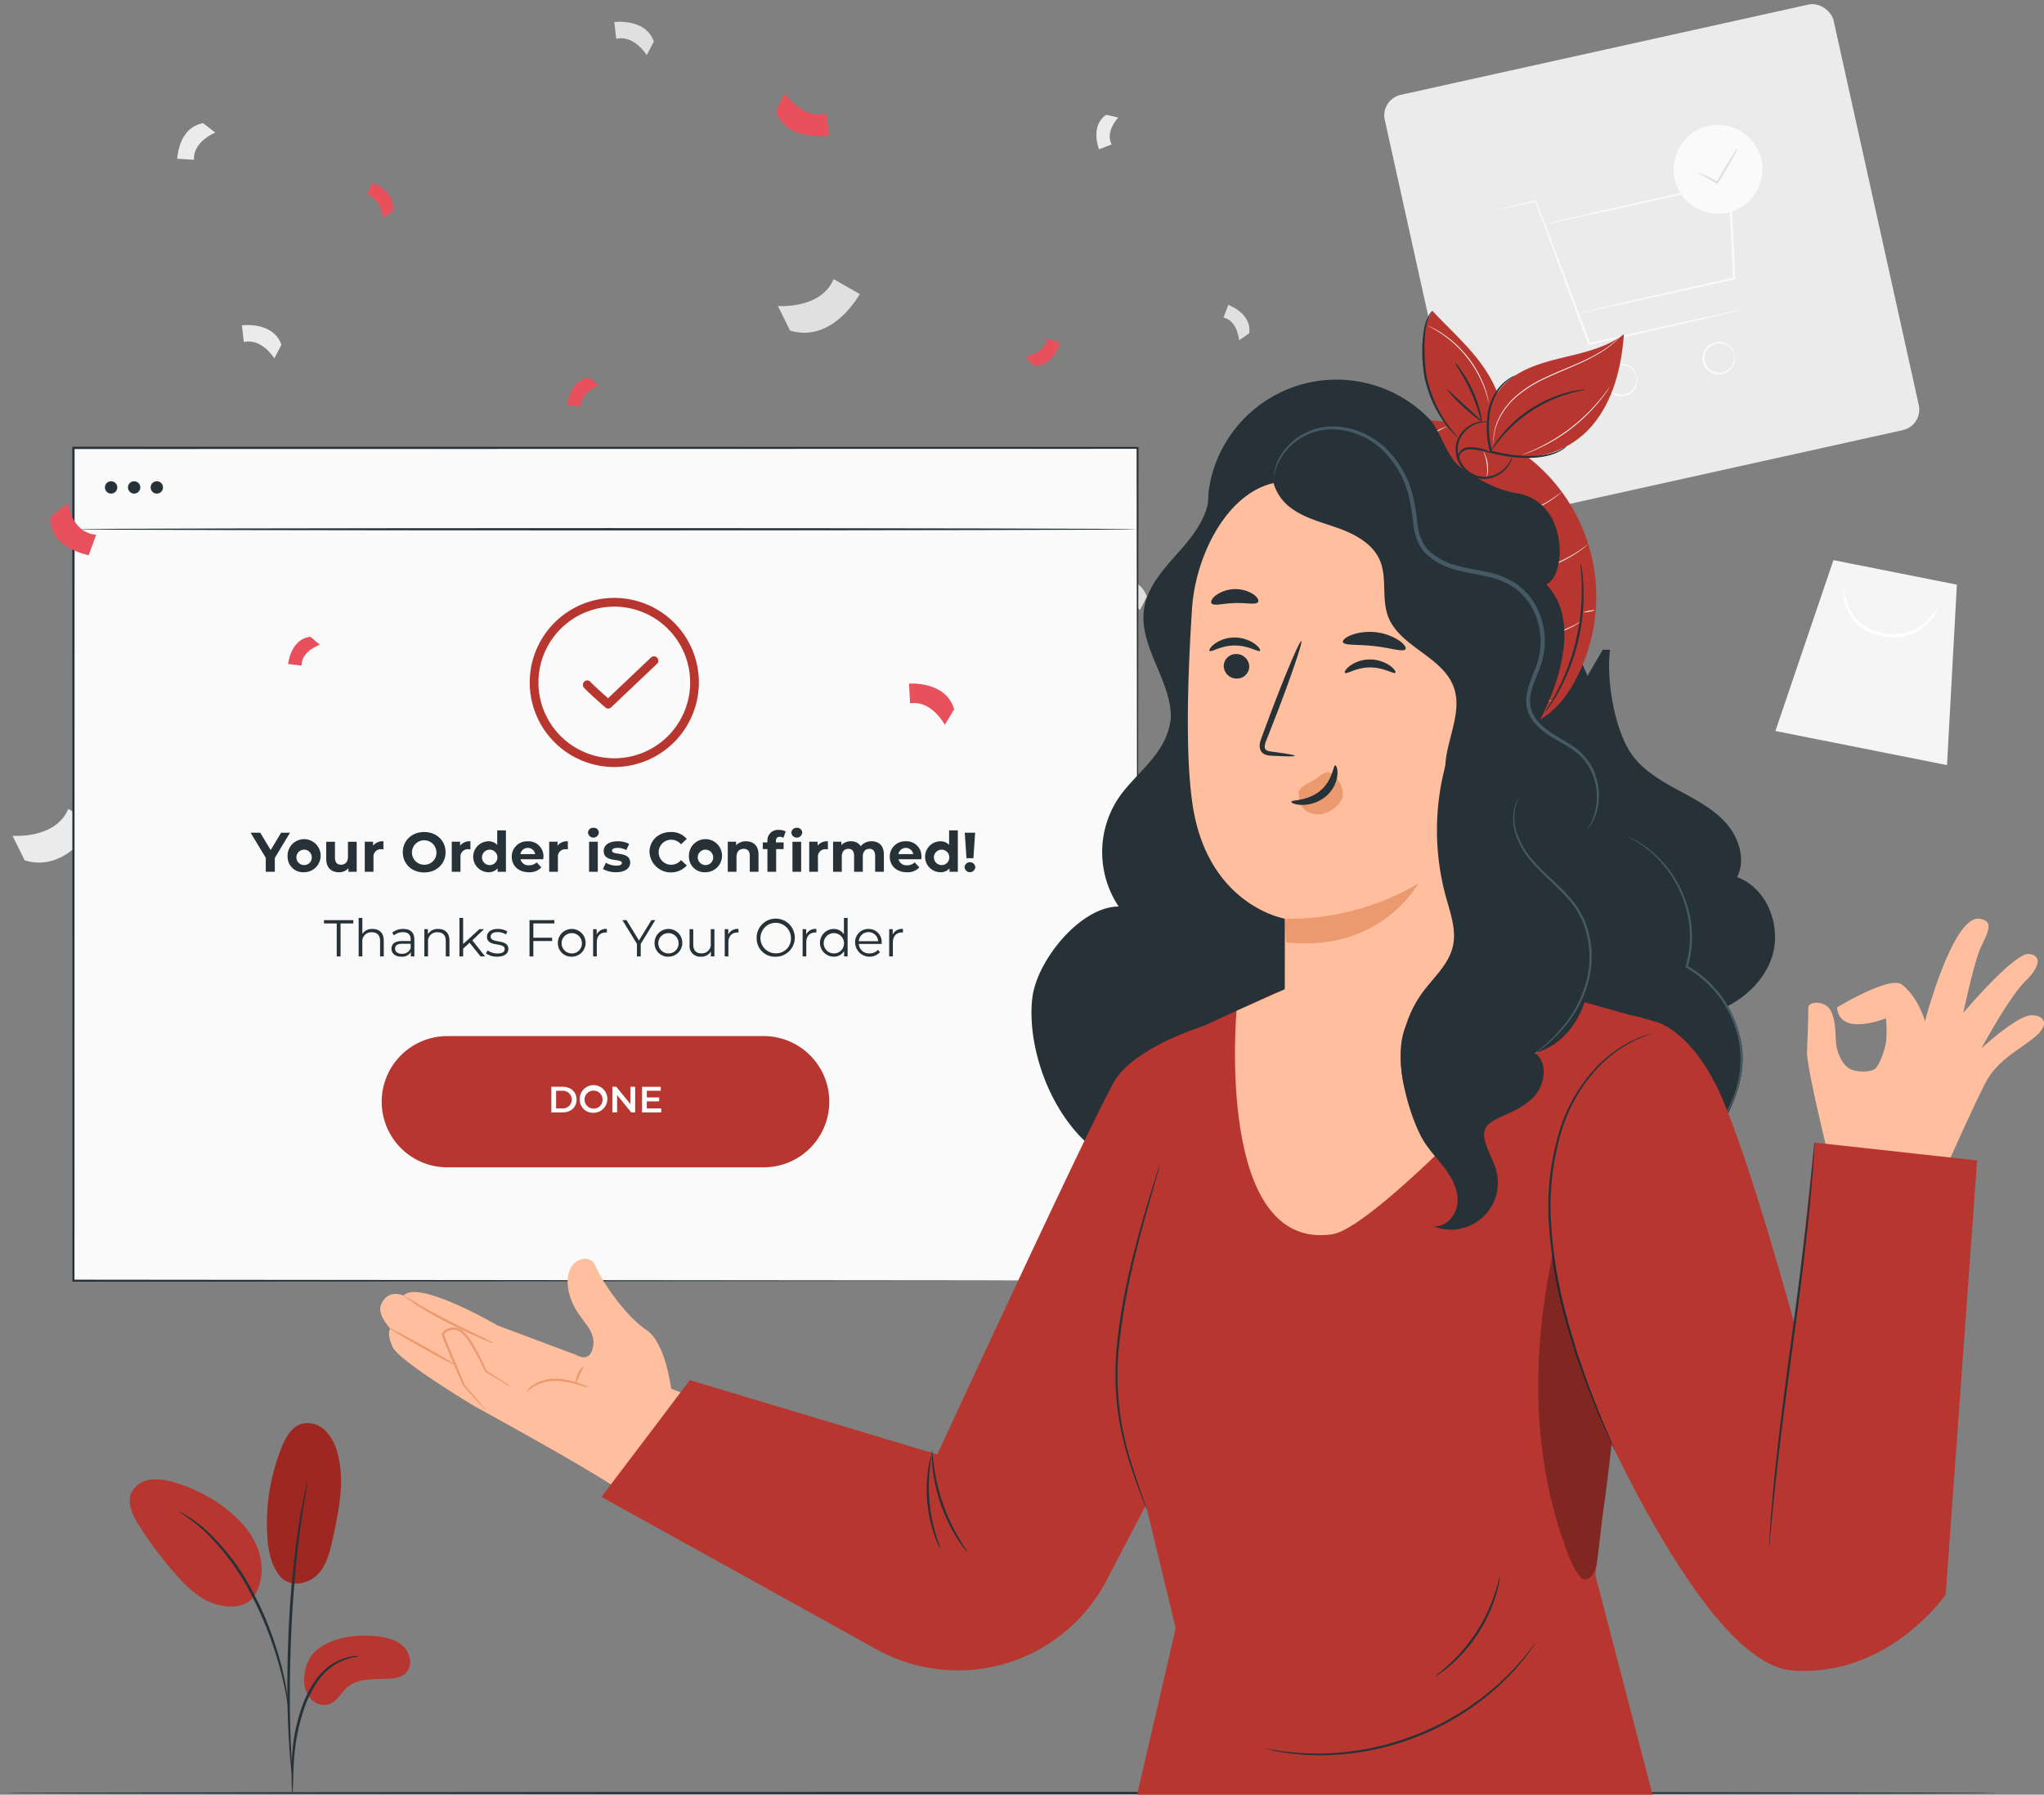 <svg xmlns="http://www.w3.org/2000/svg" width="659.423" height="579.136" viewBox="0 0 659.423 579.136">
  <rect x="0" y="0" width="659.423" height="579.136" fill="#808080" stroke="none"/>
  <g id="Group_11155" data-name="Group 11155" transform="translate(-15.927 -43.169)">
    <g id="Background_Complete" data-name="Background Complete" transform="translate(19.986 43.169)">
      <g id="Group_10882" data-name="Group 10882" transform="translate(441.219)">
        <g id="Group_10861" data-name="Group 10861">
          <g id="Group_10860" data-name="Group 10860">
            <rect id="Rectangle_1275" data-name="Rectangle 1275" width="148.309" height="140.661" rx="6.79" transform="translate(0 32.07) rotate(-12.488)" fill="#ebebeb"/>
          </g>
        </g>
        <g id="Group_10881" data-name="Group 10881" transform="translate(37.568 40.306)">
          <g id="Group_10880" data-name="Group 10880">
            <g id="Group_10876" data-name="Group 10876">
              <g id="Group_10864" data-name="Group 10864" transform="translate(0 24.326)">
                <g id="Group_10863" data-name="Group 10863">
                  <g id="Group_10862" data-name="Group 10862">
                    <path id="Path_10466" data-name="Path 10466" d="M437.782,124.443a5.908,5.908,0,0,1-.959.28l-2.789.686-10.353,2.424-34.8,7.909-.283.065-.1-.273-2.1-5.589c-6.1-16.375-11.535-30.99-15.091-40.54l.246.134-9.3,1.982-2.481.5a4.939,4.939,0,0,1-.863.132,4.881,4.881,0,0,1,.838-.249l2.455-.607c2.213-.521,5.338-1.254,9.253-2.174l.18-.042.066.175c3.61,9.531,9.134,24.114,15.324,40.454l2.1,5.589-.387-.208,34.848-7.7,10.4-2.224,2.816-.569A5.852,5.852,0,0,1,437.782,124.443Z" transform="translate(-358.909 -89.079)" fill="#fafafa"/>
                  </g>
                </g>
              </g>
              <g id="Group_10867" data-name="Group 10867" transform="translate(15.408 18.265)">
                <g id="Group_10866" data-name="Group 10866">
                  <g id="Group_10865" data-name="Group 10865">
                    <path id="Path_10467" data-name="Path 10467" d="M380.655,127.343a.9.9,0,0,1,.239-.082c.193-.051.428-.114.717-.189l2.789-.68,10.461-2.441,36.115-8.213-.252.329c-.293-6.324-.608-13.161-.935-20.238-.165-3.639-.327-7.216-.48-10.627l.405.311-42.622,9.434-12.633,2.727-3.411.705-.887.168a1.22,1.22,0,0,1-.307.037,1.133,1.133,0,0,1,.293-.1l.874-.227,3.386-.818L387,94.516l42.573-9.653.389-.089.018.4c.156,3.41.32,6.987.487,10.627.317,7.077.624,13.915.907,20.238l.013.272-.265.059c-14.575,3.215-27.165,5.994-36.167,7.979l-10.5,2.257-2.813.576-.728.135A.794.794,0,0,1,380.655,127.343Z" transform="translate(-369.854 -84.774)" fill="#fafafa"/>
                  </g>
                </g>
              </g>
              <g id="Group_10870" data-name="Group 10870" transform="translate(34.866 77.018)">
                <g id="Group_10869" data-name="Group 10869">
                  <g id="Group_10868" data-name="Group 10868">
                    <path id="Path_10468" data-name="Path 10468" d="M393.93,130.7c-.061.015-.16-.422-.538-1.1a5.011,5.011,0,0,0-2.368-2.141,4.73,4.73,0,1,0,1.661,7.416,5.006,5.006,0,0,0,1.228-2.947c.052-.777-.044-1.215.017-1.226a2.537,2.537,0,0,1,.246,1.233,5,5,0,0,1-1.126,3.246,5.24,5.24,0,0,1-4.7,1.9,5.309,5.309,0,0,1-2.189-9.769,5.236,5.236,0,0,1,5.057-.286,4.994,4.994,0,0,1,2.4,2.455A2.548,2.548,0,0,1,393.93,130.7Z" transform="translate(-383.675 -126.508)" fill="#fafafa"/>
                  </g>
                </g>
              </g>
              <g id="Group_10873" data-name="Group 10873" transform="translate(66.384 69.956)">
                <g id="Group_10872" data-name="Group 10872">
                  <g id="Group_10871" data-name="Group 10871">
                    <path id="Path_10469" data-name="Path 10469" d="M416.32,125.686c-.061.015-.161-.422-.539-1.1a5,5,0,0,0-2.368-2.141,4.73,4.73,0,1,0,1.663,7.416,5.019,5.019,0,0,0,1.228-2.946c.052-.777-.045-1.215.017-1.226a2.55,2.55,0,0,1,.245,1.233,4.992,4.992,0,0,1-1.125,3.245,5.237,5.237,0,0,1-4.695,1.9,5.309,5.309,0,0,1-2.189-9.77,5.235,5.235,0,0,1,5.057-.284,4.994,4.994,0,0,1,2.4,2.455A2.547,2.547,0,0,1,416.32,125.686Z" transform="translate(-406.064 -121.492)" fill="#fafafa"/>
                  </g>
                </g>
              </g>
              <g id="Group_10875" data-name="Group 10875" transform="translate(57.083)">
                <g id="Group_10874" data-name="Group 10874">
                  <path id="Path_10470" data-name="Path 10470" d="M427.756,82.994A14.322,14.322,0,1,1,410.65,72.149,14.322,14.322,0,0,1,427.756,82.994Z" transform="translate(-399.457 -71.799)" fill="#fafafa"/>
                </g>
              </g>
            </g>
            <g id="Group_10879" data-name="Group 10879" transform="translate(64.885 7.405)">
              <g id="Group_10878" data-name="Group 10878">
                <g id="Group_10877" data-name="Group 10877">
                  <path id="Path_10471" data-name="Path 10471" d="M417.941,77.062a13,13,0,0,1-1.308,2.661c-.88,1.6-2.138,3.784-3.562,6.176-.534.887-1.049,1.741-1.533,2.545l-.161.267-.269-.149c-3.615-2-6.182-3.528-6.108-3.662a46.616,46.616,0,0,1,6.414,3.1l-.429.118c.476-.809.983-1.668,1.506-2.559,1.425-2.393,2.747-4.54,3.733-6.076A12.919,12.919,0,0,1,417.941,77.062Z" transform="translate(-404.999 -77.06)" fill="#e0e0e0"/>
                </g>
              </g>
            </g>
          </g>
        </g>
      </g>
      <g id="Group_10901" data-name="Group 10901" transform="translate(0 7.034)">
        <g id="Group_10884" data-name="Group 10884" transform="translate(60.729 197.505)">
          <g id="Group_10883" data-name="Group 10883">
            <path id="Path_10472" data-name="Path 10472" d="M76.5,196.79c-2.6-9.2-14.552-8.306-14.552-8.306l.329,6.4c6.909-1.192,11.2,6.907,11.2,6.907Z" transform="translate(-61.948 -188.46)" fill="#e0e0e0"/>
          </g>
        </g>
        <g id="Group_10886" data-name="Group 10886" transform="translate(246.902 83.042)">
          <g id="Group_10885" data-name="Group 10885">
            <path id="Path_10473" data-name="Path 10473" d="M198.109,123.752c13.867,4.2,22.495-11.792,22.495-11.792l-8.437-4.808c-4.125,9.8-17.975,8.664-17.975,8.664Z" transform="translate(-194.193 -107.153)" fill="#e0e0e0"/>
          </g>
        </g>
        <g id="Group_10888" data-name="Group 10888" transform="translate(353.176 179.132)">
          <g id="Group_10887" data-name="Group 10887">
            <path id="Path_10474" data-name="Path 10474" d="M282.435,181.768c-2.682-7.647-12.752-6.26-12.752-6.26l.615,5.4c5.786-1.374,9.847,5.254,9.847,5.254Z" transform="translate(-269.683 -175.409)" fill="#e0e0e0"/>
          </g>
        </g>
        <g id="Group_10890" data-name="Group 10890" transform="translate(194.125)">
          <g id="Group_10889" data-name="Group 10889">
            <path id="Path_10475" data-name="Path 10475" d="M169.456,54.525c-2.683-7.647-12.752-6.262-12.752-6.262l.615,5.4c5.785-1.374,9.846,5.252,9.846,5.252Z" transform="translate(-156.704 -48.165)" fill="#e0e0e0"/>
          </g>
        </g>
        <g id="Group_10892" data-name="Group 10892" transform="translate(73.983 97.854)">
          <g id="Group_10891" data-name="Group 10891">
            <path id="Path_10476" data-name="Path 10476" d="M84.115,124.034c-2.683-7.649-12.752-6.262-12.752-6.262l.615,5.4c5.785-1.373,9.847,5.254,9.847,5.254Z" transform="translate(-71.363 -117.674)" fill="#ebebeb"/>
          </g>
        </g>
        <g id="Group_10894" data-name="Group 10894" transform="translate(53.109 32.722)">
          <g id="Group_10893" data-name="Group 10893">
            <path id="Path_10477" data-name="Path 10477" d="M64.918,71.409c-8,1.312-8.383,11.469-8.383,11.469l5.421.332c-.346-5.935,6.885-8.783,6.885-8.783Z" transform="translate(-56.535 -71.409)" fill="#ebebeb"/>
          </g>
        </g>
        <g id="Group_10896" data-name="Group 10896" transform="translate(0 254.018)">
          <g id="Group_10895" data-name="Group 10895">
            <path id="Path_10478" data-name="Path 10478" d="M22.726,245.2c13.867,4.2,22.494-11.793,22.494-11.793L36.783,228.6c-4.123,9.8-17.973,8.664-17.973,8.664Z" transform="translate(-18.81 -228.603)" fill="#ebebeb"/>
          </g>
        </g>
        <g id="Group_10898" data-name="Group 10898" transform="translate(390.665 91.347)">
          <g id="Group_10897" data-name="Group 10897">
            <path id="Path_10479" data-name="Path 10479" d="M304.6,122.231c.938-6.421-6.721-9.179-6.721-9.179l-1.567,4.057c4.613,1.174,5.033,7.384,5.033,7.384Z" transform="translate(-296.313 -113.052)" fill="#e0e0e0"/>
          </g>
        </g>
        <g id="Group_10900" data-name="Group 10900" transform="translate(349.643 29.999)">
          <g id="Group_10899" data-name="Group 10899">
            <path id="Path_10480" data-name="Path 10480" d="M270.383,69.475c-5.407,3.588-2.347,11.131-2.347,11.131l4.067-1.542c-2.206-4.219,2.137-8.678,2.137-8.678Z" transform="translate(-267.173 -69.475)" fill="#ebebeb"/>
          </g>
        </g>
      </g>
      <g id="Group_10909" data-name="Group 10909" transform="translate(568.712 180.755)">
        <g id="Group_10904" data-name="Group 10904">
          <g id="Group_10903" data-name="Group 10903">
            <g id="Group_10902" data-name="Group 10902">
              <path id="Path_10481" data-name="Path 10481" d="M441.507,171.565,422.786,226.7l55.363,11,3.186-58.224Z" transform="translate(-422.786 -171.565)" fill="#f5f5f5"/>
            </g>
          </g>
        </g>
        <g id="Group_10908" data-name="Group 10908" transform="translate(22.041 9.229)">
          <g id="Group_10907" data-name="Group 10907">
            <g id="Group_10906" data-name="Group 10906">
              <g id="Group_10905" data-name="Group 10905">
                <path id="Path_10482" data-name="Path 10482" d="M468.822,184.131c.065.027-.1.617-.622,1.581a16.117,16.117,0,0,1-2.787,3.705,15.135,15.135,0,0,1-5.868,3.656,16.514,16.514,0,0,1-8.452.429,16.817,16.817,0,0,1-7.723-3.473,13.519,13.519,0,0,1-3.963-5.672,15.065,15.065,0,0,1-.952-4.542,3.753,3.753,0,0,1,.128-1.695,26.342,26.342,0,0,0,1.506,5.961,13.368,13.368,0,0,0,3.893,5.209,16.473,16.473,0,0,0,7.3,3.187,16.134,16.134,0,0,0,7.968-.318,15.234,15.234,0,0,0,5.654-3.276A29.536,29.536,0,0,0,468.822,184.131Z" transform="translate(-438.442 -178.121)" fill="#fff"/>
              </g>
            </g>
          </g>
        </g>
      </g>
    </g>
    <g id="Desk" transform="translate(15.927 621.399)">
      <g id="Group_10911" data-name="Group 10911">
        <g id="Group_10910" data-name="Group 10910">
          <path id="Path_10483" data-name="Path 10483" d="M660.9,454.272c0,.2-144.394.367-322.471.367-178.139,0-322.5-.165-322.5-.367s144.363-.366,322.5-.366C516.505,453.906,660.9,454.071,660.9,454.272Z" transform="translate(-15.927 -453.906)" fill="#263238"/>
        </g>
      </g>
    </g>
    <g id="Screen" transform="translate(39.254 187.335)">
      <g id="Group_10930" data-name="Group 10930">
        <g id="Group_10915" data-name="Group 10915">
          <g id="Group_10912" data-name="Group 10912" transform="translate(0.366 0.367)">
            <rect id="Rectangle_1276" data-name="Rectangle 1276" width="343.294" height="268.741" fill="#fafafa"/>
          </g>
          <g id="Group_10914" data-name="Group 10914">
            <g id="Group_10913" data-name="Group 10913">
              <path id="Path_10484" data-name="Path 10484" d="M376.158,414.683c0-2.524-.121-106.617-.3-268.741l.3.3-343.265.063h-.03l.366-.366c-.013,96.909-.025,188.551-.037,268.741l-.329-.329,343.295.329-343.295.329h-.329v-.329c-.011-80.19-.024-171.832-.037-268.741v-.367h.4c127.25.024,245.438.046,343.265.063h.3v.3C376.279,308.066,376.16,412.162,376.158,414.683Z" transform="translate(-32.497 -145.575)" fill="#263238"/>
            </g>
          </g>
        </g>
        <g id="Group_10916" data-name="Group 10916" transform="translate(57.528 122.97)">
          <path id="Path_10485" data-name="Path 10485" d="M81.166,242.184v4.47h-2.92v-4.5l-4.885-8.11h3.1l3.369,5.6,3.37-5.6h2.866Z" transform="translate(-73.361 -232.471)" fill="#263238"/>
          <path id="Path_10486" data-name="Path 10486" d="M81.833,241a5.337,5.337,0,1,1,5.334,4.992A4.991,4.991,0,0,1,81.833,241Zm7.8,0a2.486,2.486,0,1,0-2.469,2.685A2.447,2.447,0,0,0,89.636,241Z" transform="translate(-69.906 -231.667)" fill="#263238"/>
          <path id="Path_10487" data-name="Path 10487" d="M100.51,236.113v9.7H97.844v-1.153a3.923,3.923,0,0,1-3.011,1.3c-2.433,0-4.145-1.37-4.145-4.361v-5.479H93.5v5.064c0,1.622.721,2.343,1.965,2.343,1.3,0,2.234-.829,2.234-2.613v-4.794Z" transform="translate(-66.295 -231.625)" fill="#263238"/>
          <path id="Path_10488" data-name="Path 10488" d="M105.538,236.011v2.595c-.235-.018-.415-.037-.632-.037a2.382,2.382,0,0,0-2.576,2.7v4.578H99.518v-9.7H102.2v1.28A3.913,3.913,0,0,1,105.538,236.011Z" transform="translate(-62.694 -231.667)" fill="#263238"/>
          <path id="Path_10489" data-name="Path 10489" d="M108.232,240.409c0-3.748,2.92-6.524,6.9-6.524,3.964,0,6.9,2.758,6.9,6.524s-2.938,6.525-6.9,6.525C111.152,246.934,108.232,244.158,108.232,240.409Zm10.85,0a3.948,3.948,0,1,0-3.947,4.038A3.849,3.849,0,0,0,119.082,240.409Z" transform="translate(-59.141 -232.534)" fill="#263238"/>
          <path id="Path_10490" data-name="Path 10490" d="M125.474,236.011v2.595c-.234-.018-.414-.037-.631-.037a2.383,2.383,0,0,0-2.578,2.7v4.578h-2.811v-9.7h2.685v1.28A3.915,3.915,0,0,1,125.474,236.011Z" transform="translate(-54.565 -231.667)" fill="#263238"/>
          <path id="Path_10491" data-name="Path 10491" d="M134.929,233.5v13.373h-2.686v-1.118a3.728,3.728,0,0,1-3.027,1.263,4.994,4.994,0,0,1,0-9.984,3.721,3.721,0,0,1,2.9,1.171v-4.7Zm-2.758,8.526a2.486,2.486,0,1,0-2.469,2.685A2.457,2.457,0,0,0,132.171,242.027Z" transform="translate(-52.561 -232.69)" fill="#263238"/>
          <path id="Path_10492" data-name="Path 10492" d="M143.363,241.8h-7.336a2.587,2.587,0,0,0,2.776,1.946,3.286,3.286,0,0,0,2.433-.936l1.5,1.622a5.078,5.078,0,0,1-4,1.568c-3.353,0-5.534-2.109-5.534-4.992a4.936,4.936,0,0,1,5.174-4.992,4.8,4.8,0,0,1,5.046,5.027C143.416,241.255,143.381,241.56,143.363,241.8Zm-7.371-1.64h4.775a2.421,2.421,0,0,0-4.775,0Z" transform="translate(-48.961 -231.667)" fill="#263238"/>
          <path id="Path_10493" data-name="Path 10493" d="M147.8,236.011v2.595c-.235-.018-.415-.037-.632-.037a2.382,2.382,0,0,0-2.576,2.7v4.578h-2.811v-9.7h2.685v1.28A3.914,3.914,0,0,1,147.8,236.011Z" transform="translate(-45.459 -231.667)" fill="#263238"/>
          <path id="Path_10494" data-name="Path 10494" d="M150.677,234.493a1.607,1.607,0,0,1,1.748-1.568,1.578,1.578,0,0,1,1.748,1.513,1.756,1.756,0,0,1-3.5.055Zm.342,2.92h2.813v9.7h-2.813Z" transform="translate(-41.832 -232.925)" fill="#263238"/>
          <path id="Path_10495" data-name="Path 10495" d="M154.106,244.949l.938-2.017a6.643,6.643,0,0,0,3.37.936c1.3,0,1.784-.342,1.784-.883,0-1.587-5.856.035-5.856-3.839,0-1.839,1.657-3.135,4.488-3.135a7.966,7.966,0,0,1,3.729.846l-.936,2a5.574,5.574,0,0,0-2.793-.721c-1.263,0-1.8.4-1.8.9,0,1.658,5.858.055,5.858,3.874,0,1.8-1.677,3.083-4.578,3.083A8.316,8.316,0,0,1,154.106,244.949Z" transform="translate(-40.434 -231.667)" fill="#263238"/>
          <path id="Path_10496" data-name="Path 10496" d="M164.766,240.409c0-3.8,2.918-6.524,6.847-6.524a6.518,6.518,0,0,1,5.191,2.234l-1.874,1.732a4.061,4.061,0,0,0-3.172-1.478,4.037,4.037,0,1,0,0,8.074,4.02,4.02,0,0,0,3.172-1.5l1.874,1.73a6.934,6.934,0,0,1-12.038-4.273Z" transform="translate(-36.087 -232.534)" fill="#263238"/>
          <path id="Path_10497" data-name="Path 10497" d="M173.812,241a5.337,5.337,0,1,1,5.336,4.992A4.991,4.991,0,0,1,173.812,241Zm7.8,0a2.486,2.486,0,1,0-2.469,2.685A2.448,2.448,0,0,0,181.617,241Z" transform="translate(-32.398 -231.667)" fill="#263238"/>
          <path id="Path_10498" data-name="Path 10498" d="M192.618,240.3v5.551h-2.811v-5.117c0-1.568-.721-2.289-1.964-2.289-1.351,0-2.326.829-2.326,2.613v4.794h-2.811v-9.7h2.685v1.135a4.246,4.246,0,0,1,3.208-1.278C190.888,236.011,192.618,237.344,192.618,240.3Z" transform="translate(-28.771 -231.667)" fill="#263238"/>
          <path id="Path_10499" data-name="Path 10499" d="M194.964,237.215v.414h2.488v2.164h-2.414v7.316h-2.811v-7.316h-1.5v-2.164h1.5V237.2a3.383,3.383,0,0,1,3.747-3.6,3.986,3.986,0,0,1,2.145.522l-.739,2.037a1.964,1.964,0,0,0-1.135-.342C195.416,235.81,194.964,236.259,194.964,237.215Zm4.993-2.721a1.606,1.606,0,0,1,1.747-1.568,1.578,1.578,0,0,1,1.748,1.513,1.755,1.755,0,0,1-3.5.055Zm.342,2.92h2.811v9.7H200.3Z" transform="translate(-25.5 -232.925)" fill="#263238"/>
          <path id="Path_10500" data-name="Path 10500" d="M207.394,236.011v2.595c-.234-.018-.414-.037-.631-.037a2.382,2.382,0,0,0-2.576,2.7v4.578h-2.811v-9.7h2.685v1.28A3.912,3.912,0,0,1,207.394,236.011Z" transform="translate(-21.158 -231.667)" fill="#263238"/>
          <path id="Path_10501" data-name="Path 10501" d="M223.222,240.3v5.551h-2.811v-5.117c0-1.568-.7-2.289-1.839-2.289-1.261,0-2.145.811-2.145,2.541v4.865h-2.811v-5.117c0-1.568-.666-2.289-1.837-2.289-1.244,0-2.127.811-2.127,2.541v4.865H206.84v-9.7h2.685v1.118a3.926,3.926,0,0,1,3.046-1.261,3.619,3.619,0,0,1,3.19,1.585,4.359,4.359,0,0,1,3.5-1.585C221.564,236.011,223.222,237.344,223.222,240.3Z" transform="translate(-18.93 -231.667)" fill="#263238"/>
          <path id="Path_10502" data-name="Path 10502" d="M229.992,241.8h-7.336a2.587,2.587,0,0,0,2.776,1.946,3.289,3.289,0,0,0,2.434-.936l1.5,1.622a5.076,5.076,0,0,1-4,1.568c-3.352,0-5.533-2.109-5.533-4.992A4.935,4.935,0,0,1,225,236.011a4.8,4.8,0,0,1,5.047,5.027C230.047,241.255,230.011,241.56,229.992,241.8Zm-7.371-1.64H227.4a2.422,2.422,0,0,0-4.777,0Z" transform="translate(-13.634 -231.667)" fill="#263238"/>
          <path id="Path_10503" data-name="Path 10503" d="M238.49,233.5v13.373H235.8v-1.118a3.729,3.729,0,0,1-3.028,1.263,4.994,4.994,0,0,1,0-9.984,3.721,3.721,0,0,1,2.9,1.171v-4.7Zm-2.758,8.526a2.486,2.486,0,1,0-2.469,2.685A2.457,2.457,0,0,0,235.732,242.027Z" transform="translate(-10.331 -232.69)" fill="#263238"/>
          <path id="Path_10504" data-name="Path 10504" d="M236.975,245.159a1.735,1.735,0,0,1,3.46,0,1.733,1.733,0,0,1-3.46,0Zm.053-11.12h3.352l-.559,8.237h-2.234Z" transform="translate(-6.641 -232.471)" fill="#263238"/>
        </g>
        <g id="Group_10917" data-name="Group 10917" transform="translate(81.19 152.052)">
          <path id="Path_10505" data-name="Path 10505" d="M94.285,255.153H90.169v-1.071h9.472v1.071H95.524V265.8H94.285Z" transform="translate(-90.169 -253.38)" fill="#263238"/>
          <path id="Path_10506" data-name="Path 10506" d="M106.218,260.9V266H105.03v-4.986c0-1.858-.971-2.811-2.644-2.811a2.887,2.887,0,0,0-3.08,3.179V266H98.119V253.583h1.187v5.155a3.721,3.721,0,0,1,3.3-1.608C104.745,257.131,106.218,258.369,106.218,260.9Z" transform="translate(-86.927 -253.583)" fill="#263238"/>
          <path id="Path_10507" data-name="Path 10507" d="M113.02,259.517v5.455h-1.138V263.6a3.305,3.305,0,0,1-3.03,1.456c-1.991,0-3.213-1.038-3.213-2.559,0-1.356.87-2.495,3.4-2.495h2.794v-.534c0-1.508-.853-2.327-2.493-2.327a4.482,4.482,0,0,0-2.928,1.038l-.535-.887a5.587,5.587,0,0,1,3.58-1.188C111.731,256.1,113.02,257.24,113.02,259.517Zm-1.188,2.811v-1.44h-2.761c-1.708,0-2.26.67-2.26,1.574,0,1.021.821,1.656,2.226,1.656A2.815,2.815,0,0,0,111.831,262.328Z" transform="translate(-83.86 -252.555)" fill="#263238"/>
          <path id="Path_10508" data-name="Path 10508" d="M121.272,259.869v5.1h-1.187v-4.986c0-1.858-.971-2.811-2.644-2.811a2.886,2.886,0,0,0-3.08,3.179v4.619h-1.188v-8.8h1.139v1.623a3.7,3.7,0,0,1,3.346-1.691C119.8,256.1,121.272,257.342,121.272,259.869Z" transform="translate(-80.788 -252.555)" fill="#263238"/>
          <path id="Path_10509" data-name="Path 10509" d="M124.481,261.582l-2.075,1.908V266h-1.188V253.583h1.188V262l5.254-4.8h1.473l-3.764,3.6,4.116,5.2h-1.456Z" transform="translate(-77.508 -253.583)" fill="#263238"/>
          <path id="Path_10510" data-name="Path 10510" d="M127.3,263.968l.536-.938a5.317,5.317,0,0,0,3.128.987c1.674,0,2.361-.567,2.361-1.439,0-2.292-5.707-.484-5.707-3.966,0-1.439,1.239-2.51,3.481-2.51a5.948,5.948,0,0,1,3.113.821l-.519.953a4.514,4.514,0,0,0-2.593-.753c-1.591,0-2.293.619-2.293,1.457,0,2.375,5.706.586,5.706,3.964,0,1.523-1.337,2.51-3.631,2.51A5.892,5.892,0,0,1,127.3,263.968Z" transform="translate(-75.027 -252.555)" fill="#263238"/>
          <path id="Path_10511" data-name="Path 10511" d="M138.508,255.153v4.6h6.058v1.07h-6.058V265.8h-1.237V254.082H145.3v1.071Z" transform="translate(-70.961 -253.38)" fill="#263238"/>
          <path id="Path_10512" data-name="Path 10512" d="M143.771,260.571a4.476,4.476,0,1,1,4.484,4.484A4.329,4.329,0,0,1,143.771,260.571Zm7.747,0A3.275,3.275,0,1,0,148.255,264,3.211,3.211,0,0,0,151.518,260.571Z" transform="translate(-68.311 -252.555)" fill="#263238"/>
          <path id="Path_10513" data-name="Path 10513" d="M156.286,256.1v1.154c-.1,0-.2-.017-.286-.017-1.84,0-2.962,1.173-2.962,3.246v4.485h-1.187v-8.8h1.138v1.723A3.32,3.32,0,0,1,156.286,256.1Z" transform="translate(-65.016 -252.555)" fill="#263238"/>
          <path id="Path_10514" data-name="Path 10514" d="M164.47,261.747V265.8H163.25v-4.049l-4.687-7.665h1.323l4.015,6.576,4.016-6.576h1.237Z" transform="translate(-62.279 -253.38)" fill="#263238"/>
          <path id="Path_10515" data-name="Path 10515" d="M165.931,260.571a4.476,4.476,0,1,1,4.484,4.484A4.329,4.329,0,0,1,165.931,260.571Zm7.747,0A3.275,3.275,0,1,0,170.415,264,3.211,3.211,0,0,0,173.678,260.571Z" transform="translate(-59.274 -252.555)" fill="#263238"/>
          <path id="Path_10516" data-name="Path 10516" d="M181.967,256.151v8.8h-1.137v-1.606a3.5,3.5,0,0,1-3.163,1.689,3.41,3.41,0,0,1-3.715-3.781v-5.1h1.188v4.986c0,1.874.971,2.828,2.644,2.828a2.862,2.862,0,0,0,3-3.2v-4.618Z" transform="translate(-56.004 -252.536)" fill="#263238"/>
          <path id="Path_10517" data-name="Path 10517" d="M186.441,256.1v1.154c-.1,0-.2-.017-.284-.017-1.84,0-2.962,1.173-2.962,3.246v4.485h-1.188v-8.8h1.139v1.723A3.318,3.318,0,0,1,186.441,256.1Z" transform="translate(-52.719 -252.555)" fill="#263238"/>
          <path id="Path_10518" data-name="Path 10518" d="M189.327,259.969a6.153,6.153,0,1,1,6.158,5.956A5.9,5.9,0,0,1,189.327,259.969Zm11.061,0a4.921,4.921,0,1,0-4.9,4.853A4.746,4.746,0,0,0,200.388,259.969Z" transform="translate(-49.734 -253.408)" fill="#263238"/>
          <path id="Path_10519" data-name="Path 10519" d="M204.288,256.1v1.154c-.1,0-.2-.017-.284-.017-1.84,0-2.962,1.173-2.962,3.246v4.485h-1.187v-8.8h1.137v1.723A3.319,3.319,0,0,1,204.288,256.1Z" transform="translate(-45.44 -252.555)" fill="#263238"/>
          <path id="Path_10520" data-name="Path 10520" d="M212.753,253.583V266h-1.138v-1.741a3.81,3.81,0,0,1-3.4,1.825,4.477,4.477,0,0,1,0-8.952,3.848,3.848,0,0,1,3.348,1.74v-5.288Zm-1.171,8.016a3.275,3.275,0,1,0-3.262,3.429A3.219,3.219,0,0,0,211.582,261.6Z" transform="translate(-43.817 -253.583)" fill="#263238"/>
          <path id="Path_10521" data-name="Path 10521" d="M220.442,260.939h-7.363A3.257,3.257,0,0,0,216.542,264a3.468,3.468,0,0,0,2.694-1.154l.67.77a4.654,4.654,0,0,1-8.016-3.045,4.239,4.239,0,0,1,4.3-4.468,4.2,4.2,0,0,1,4.267,4.468C220.459,260.671,220.442,260.8,220.442,260.939Zm-7.363-.887h6.242a3.127,3.127,0,0,0-6.242,0Z" transform="translate(-40.532 -252.555)" fill="#263238"/>
          <path id="Path_10522" data-name="Path 10522" d="M224.133,256.1v1.154c-.1,0-.2-.017-.284-.017-1.841,0-2.962,1.173-2.962,3.246v4.485H219.7v-8.8h1.137v1.723A3.321,3.321,0,0,1,224.133,256.1Z" transform="translate(-37.349 -252.555)" fill="#263238"/>
        </g>
        <g id="Group_10920" data-name="Group 10920" transform="translate(99.811 190.178)">
          <g id="Group_10918" data-name="Group 10918">
            <path id="Path_10523" data-name="Path 10523" d="M226.627,323.014H124.571A21.175,21.175,0,0,1,103.4,301.84h0a21.174,21.174,0,0,1,21.175-21.175H226.627A21.174,21.174,0,0,1,247.8,301.84h0A21.175,21.175,0,0,1,226.627,323.014Z" transform="translate(-103.396 -280.665)" fill="#b73730"/>
          </g>
          <g id="Group_10919" data-name="Group 10919" transform="translate(54.733 16.237)">
            <path id="Path_10524" data-name="Path 10524" d="M142.275,292.283h3.615c2.683,0,4.513,1.654,4.513,4.135s-1.83,4.136-4.513,4.136h-3.615Zm3.545,6.971a2.843,2.843,0,1,0,0-5.672h-2.009v5.672Z" transform="translate(-142.275 -292.165)" fill="#fff"/>
            <path id="Path_10525" data-name="Path 10525" d="M148.781,296.452a4.459,4.459,0,1,1,4.454,4.254A4.235,4.235,0,0,1,148.781,296.452Zm7.361,0a2.906,2.906,0,1,0-2.907,2.906A2.818,2.818,0,0,0,156.142,296.452Z" transform="translate(-139.622 -292.199)" fill="#fff"/>
            <path id="Path_10526" data-name="Path 10526" d="M163.61,292.283v8.271h-1.264l-4.561-5.6v5.6h-1.523v-8.271h1.264l4.56,5.6v-5.6Z" transform="translate(-136.572 -292.165)" fill="#fff"/>
            <path id="Path_10527" data-name="Path 10527" d="M169.256,299.266v1.288h-6.2v-8.271h6.037v1.288h-4.5v2.15h3.992v1.264h-3.992v2.281Z" transform="translate(-133.802 -292.165)" fill="#fff"/>
          </g>
        </g>
        <g id="Group_10923" data-name="Group 10923" transform="translate(147.57 48.774)">
          <g id="Group_10921" data-name="Group 10921" transform="translate(0)">
            <path id="Path_10528" data-name="Path 10528" d="M164.608,234.792a27.286,27.286,0,1,1,27.286-27.286A27.317,27.317,0,0,1,164.608,234.792Zm0-51.756a24.47,24.47,0,1,0,24.47,24.47A24.5,24.5,0,0,0,164.608,183.037Z" transform="translate(-137.321 -180.221)" fill="#b73730"/>
          </g>
          <g id="Group_10922" data-name="Group 10922" transform="translate(17.149 18.877)">
            <path id="Path_10529" data-name="Path 10529" d="M157.661,210.447a1.41,1.41,0,0,1-.931-.351c-2.386-2.1-6.467-5.741-6.992-6.526a1.408,1.408,0,0,1,2.327-1.585c.38.477,2.968,2.845,5.562,5.145l13.816-13.114a1.408,1.408,0,1,1,1.939,2.041l-14.752,14A1.4,1.4,0,0,1,157.661,210.447Z" transform="translate(-149.502 -193.63)" fill="#b73730"/>
          </g>
        </g>
        <g id="Group_10925" data-name="Group 10925" transform="translate(1.228 26.254)">
          <g id="Group_10924" data-name="Group 10924">
            <path id="Path_10530" data-name="Path 10530" d="M375.8,164.591c0,.2-76.662.366-171.208.366-94.579,0-171.225-.165-171.225-.366s76.646-.367,171.225-.367C299.14,164.224,375.8,164.389,375.8,164.591Z" transform="translate(-33.369 -164.224)" fill="#263238"/>
          </g>
        </g>
        <g id="Group_10929" data-name="Group 10929" transform="translate(10.523 11.131)">
          <g id="Group_10926" data-name="Group 10926" transform="translate(0 0)">
            <circle id="Ellipse_3175" data-name="Ellipse 3175" cx="1.993" cy="1.993" r="1.993" fill="#263238"/>
          </g>
          <g id="Group_10927" data-name="Group 10927" transform="translate(7.434 0)">
            <circle id="Ellipse_3176" data-name="Ellipse 3176" cx="1.993" cy="1.993" r="1.993" fill="#263238"/>
          </g>
          <g id="Group_10928" data-name="Group 10928" transform="translate(14.754)">
            <path id="Path_10531" data-name="Path 10531" d="M54.436,155.475a1.992,1.992,0,1,1-1.992-1.993A1.992,1.992,0,0,1,54.436,155.475Z" transform="translate(-50.452 -153.482)" fill="#263238"/>
          </g>
        </g>
      </g>
    </g>
    <g id="Character" transform="translate(138.588 143.441)">
      <g id="Group_11122" data-name="Group 11122">
        <g id="Group_10931" data-name="Group 10931" transform="translate(460.297 196.169)">
          <path id="Path_10532" data-name="Path 10532" d="M439.729,282.381s17.085-10.4,20.935-7.34c5.558,4.408,7.411,11.851,7.411,11.851s9.024-34.42,17.635-33.114c4.938.749,2.516,4.6.3,9.429-2.055,4.487-5.562,20.954-5.562,20.954s16.329-19.373,21.128-19.023c3.712.272,4.246,3.536-1.094,8.773s-14.21,21.733-14.21,21.733,11.438-10.664,16.163-10.722c3.769-.046,6.2,2.571,1.326,6.805s-12.258,7.411-16.2,15.07c-4.853,9.442-15.2,32.976-15.2,32.976l-36.215-12.821s-5.894-24.024-6.13-29.861c0,0,.5-12.335.427-14.531s5.755-2.759,7.523,1.457.964,8.64,1.682,11.444,1.993,5.4,4.043,6.657,7.268,1.34,8.6-.211,2.948-6.062,3.3-8.837a40.1,40.1,0,0,0-.1-7.16S440.462,292.021,439.729,282.381Z" transform="translate(-430.022 -253.741)" fill="#ffbe9d"/>
        </g>
        <g id="Group_10944" data-name="Group 10944" transform="translate(0 305.923)">
          <g id="Group_10939" data-name="Group 10939" transform="translate(0 0)">
            <g id="Group_10932" data-name="Group 10932">
              <path id="Path_10533" data-name="Path 10533" d="M166.151,362.684l-25.166-9.427s-25.619-15-30.363-9.673c0,0-5.068-2.414-7.319,2.989-1.305,3.132,3,7.678,3,7.678s-1.34,1.359.781,5.956,26.441,19.1,26.441,19.1,31.619,17.243,44.4,25.489l22.061-30-3.068-1.146s-1.822-14.951-7.941-18.939c-6.66-4.337-14.694-16.076-16.463-20.675s-10.257-2.475-8.842,7.074,8.842,12.025,8.134,18.393S166.151,362.684,166.151,362.684Z" transform="translate(-103.057 -331.703)" fill="#ffbe9d"/>
            </g>
            <g id="Group_10934" data-name="Group 10934" transform="translate(2.976 22.39)">
              <g id="Group_10933" data-name="Group 10933">
                <path id="Path_10534" data-name="Path 10534" d="M126.712,359.689c-.1.176-5-2.383-10.948-5.717s-10.689-6.179-10.591-6.356,5,2.383,10.95,5.717S126.812,359.511,126.712,359.689Z" transform="translate(-105.171 -347.607)" fill="#eb996e"/>
              </g>
            </g>
            <g id="Group_10936" data-name="Group 10936" transform="translate(7.564 11.876)">
              <g id="Group_10935" data-name="Group 10935">
                <path id="Path_10535" data-name="Path 10535" d="M137.664,355.659a32.794,32.794,0,0,1-4.516-1.8c-2.751-1.2-6.527-2.915-10.609-5a115.511,115.511,0,0,1-10.194-5.824c-1.253-.831-2.257-1.519-2.92-2.039s-1.023-.811-.994-.852a45.872,45.872,0,0,1,4.188,2.45c2.572,1.527,6.187,3.531,10.254,5.613s7.8,3.867,10.491,5.182A31.147,31.147,0,0,1,137.664,355.659Z" transform="translate(-108.43 -340.139)" fill="#eb996e"/>
              </g>
            </g>
            <g id="Group_10938" data-name="Group 10938" transform="translate(19.888 22.191)">
              <g id="Group_10937" data-name="Group 10937">
                <path id="Path_10536" data-name="Path 10536" d="M139.389,366.533a16.022,16.022,0,0,1-2.23-1.211l-5.931-3.541-.066-.039-.038-.08a83.7,83.7,0,0,0-4.271-8.179,19.921,19.921,0,0,0-3.2-4.23,4.04,4.04,0,0,0-4.958-.373,2.477,2.477,0,0,0-.79.722.435.435,0,0,1,.058.168l.1.313c.063.207.144.418.22.628.305.84.638,1.667.962,2.481.663,1.619,1.308,3.19,1.926,4.7,1.252,2.985,2.4,5.723,3.4,8.117l-.046-.073c2.068,2.423,3.779,4.427,5.06,5.931l1.351,1.647a2.612,2.612,0,0,1,.431.612c-.021.018-.211-.156-.553-.505l-1.464-1.547-5.244-5.768-.027-.03-.02-.044c-1.047-2.348-2.244-5.075-3.525-8.075l-1.961-4.7c-.329-.816-.664-1.641-.978-2.5-.079-.214-.16-.427-.231-.655l-.108-.336a2.268,2.268,0,0,1-.073-.5,1.592,1.592,0,0,1,.512-.749,4.71,4.71,0,0,1,.6-.455,4.9,4.9,0,0,1,3.034-.78,4.851,4.851,0,0,1,2.787,1.222,20.021,20.021,0,0,1,3.315,4.426,75.414,75.414,0,0,1,4.18,8.319l-.1-.12,5.8,3.742A16.3,16.3,0,0,1,139.389,366.533Z" transform="translate(-117.184 -347.466)" fill="#eb996e"/>
              </g>
            </g>
          </g>
          <g id="Group_10941" data-name="Group 10941" transform="translate(47.133 38.692)">
            <g id="Group_10940" data-name="Group 10940">
              <path id="Path_10537" data-name="Path 10537" d="M156.728,362a15.4,15.4,0,0,1-3.092-.757,30.677,30.677,0,0,0-7.44-1.313,13.617,13.617,0,0,0-7.173,1.757,28.417,28.417,0,0,0-2.482,1.9,5.689,5.689,0,0,1,2.2-2.341,12.844,12.844,0,0,1,7.468-2.054,24.951,24.951,0,0,1,7.58,1.553A12.508,12.508,0,0,1,156.728,362Z" transform="translate(-136.537 -359.187)" fill="#eb996e"/>
            </g>
          </g>
          <g id="Group_10943" data-name="Group 10943" transform="translate(63.069 34.844)">
            <g id="Group_10942" data-name="Group 10942">
              <path id="Path_10538" data-name="Path 10538" d="M150.219,356.464c.168.125-.459,1.214-1.066,2.611s-1,2.593-1.2,2.554-.125-1.363.531-2.848S150.067,356.34,150.219,356.464Z" transform="translate(-147.857 -356.453)" fill="#eb996e"/>
            </g>
          </g>
        </g>
        <g id="Group_10949" data-name="Group 10949" transform="translate(210.105 43.681)">
          <g id="Group_10945" data-name="Group 10945">
            <path id="Path_10539" data-name="Path 10539" d="M252.671,322.883c1.736-11.861,15.546-28.867,27.769-28.885a31.558,31.558,0,0,1-.262-34.7c4.716-7.059,12.321-12.248,15.546-20.069,3.649-8.851.849-18.85,1.2-28.391.51-13.965,7.775-26.718,14.851-38.849,6.479-11.107,14.383-23.283,27.134-26.012,8.068-1.726,16.436.821,24.01,4.046,36.243,15.436,64.43,47.972,74.1,85.536,2.316,8.993,3.867,18.721,10.133,25.67,6.636,7.36,18.259,11.352,20.251,20.98,1.429,6.9-3,13.844-2.338,20.858.557,5.876,11.562,23,14.1,28.356,4.371,9.218,2.79,19.178-1.66,28.36s-15.777,18.127-25.827,20.627L339.33,342.976c-10.57,6.017-21.1,29.293-33.232,30.725s-26.939,6.711-38.613-6.065C255.247,354.246,250.934,334.744,252.671,322.883Z" transform="translate(-252.302 -145.423)" fill="#263238"/>
          </g>
          <g id="Group_10946" data-name="Group 10946" transform="translate(157.561 65.718)">
            <path id="Path_10540" data-name="Path 10540" d="M393.313,192.1c-1.257,9.4,1.321,24.945,6.459,32.977,3.449,5.39,9.2,8.9,14.882,11.982s11.623,6.042,15.928,10.8,6.612,11.9,3.735,17.609c10.121,3.773,14.661,16.665,10.947,26.637s-13.893,16.68-24.529,18.671L374.4,296.847l-10.175-59.13L390.97,192.1" transform="translate(-364.223 -192.105)" fill="#263238"/>
          </g>
          <g id="Group_10948" data-name="Group 10948" transform="translate(192.339 125.999)">
            <g id="Group_10947" data-name="Group 10947">
              <path id="Path_10541" data-name="Path 10541" d="M388.927,234.927a5.384,5.384,0,0,1,.905.394,25.883,25.883,0,0,1,2.531,1.315,33.588,33.588,0,0,1,8.122,6.77,37.341,37.341,0,0,1,4.328,6.01,37.883,37.883,0,0,1,3.373,7.884,34.091,34.091,0,0,1,.125,19.733l-.169-.424a34.308,34.308,0,0,1,7.539,5.728,35.116,35.116,0,0,1,10.105,20.631,33.85,33.85,0,0,1-3.317,18.541,34.969,34.969,0,0,1-7.609,10.239,28.4,28.4,0,0,1-2.7,2.195,7.525,7.525,0,0,1-1.008.673,7.5,7.5,0,0,1,.918-.79c.629-.481,1.5-1.257,2.592-2.285A36.087,36.087,0,0,0,422,321.283a33.649,33.649,0,0,0,3.114-18.238,34.689,34.689,0,0,0-9.953-20.19,33.838,33.838,0,0,0-7.373-5.614l-.255-.142.084-.283a33.675,33.675,0,0,0-.046-19.335,36.467,36.467,0,0,0-7.449-13.761,35.106,35.106,0,0,0-7.9-6.863c-1.019-.7-1.9-1.074-2.455-1.416A5.632,5.632,0,0,1,388.927,234.927Z" transform="translate(-388.927 -234.924)" fill="#455a64"/>
            </g>
          </g>
        </g>
        <g id="Group_10975" data-name="Group 10975" transform="translate(71.379 210.564)">
          <g id="Group_10950" data-name="Group 10950" transform="translate(0 20.351)">
            <path id="Path_10542" data-name="Path 10542" d="M347.752,278.422s-20.7,6.3-27.963,16.854c-5.134,7.467-57.7,121.308-57.7,121.308l-79.8-23.993-28.53,37.682,88.785,49.213a54.09,54.09,0,0,0,52.861-.234h0A54.084,54.084,0,0,0,316.721,457.2L339.3,413.951Z" transform="translate(-153.76 -278.422)" fill="#b73730"/>
          </g>
          <g id="Group_10956" data-name="Group 10956" transform="translate(168.072)">
            <g id="Group_10951" data-name="Group 10951">
              <path id="Path_10543" data-name="Path 10543" d="M277.88,532.266l12.46-53.706-9.441-39c-6.073-20.081-11.286-52.789-4.679-79.133l22.069-75.757,24.265-11.158,55.526-9.55c2.136.711,58.061,16.506,58.061,16.506a86.758,86.758,0,0,1,10.848,3.032l6.412,41.471L434.12,393.328l-8.4,68.1,18.448,70.834Z" transform="translate(-273.147 -263.966)" fill="#b73730"/>
            </g>
            <g id="Group_10953" data-name="Group 10953" transform="translate(0.608 101.216)">
              <g id="Group_10952" data-name="Group 10952">
                <path id="Path_10544" data-name="Path 10544" d="M273.579,335.863" transform="translate(-273.579 -335.863)" fill="none" stroke="#fff" stroke-miterlimit="10" stroke-width="0.02"/>
              </g>
            </g>
            <g id="Group_10955" data-name="Group 10955" transform="translate(130.707 106.225)">
              <g id="Group_10954" data-name="Group 10954">
                <path id="Path_10545" data-name="Path 10545" d="M365.993,339.421" transform="translate(-365.993 -339.421)" fill="none" stroke="#fff" stroke-miterlimit="10" stroke-width="0.02"/>
              </g>
            </g>
          </g>
          <g id="Group_10957" data-name="Group 10957" transform="translate(204.381 8.131)">
            <path id="Path_10546" data-name="Path 10546" d="M299.451,276.948l16.1-7.206,72.57,1.011,17.164,9.963s-59.953,66.172-75,68.359C292.441,354.579,299.451,276.948,299.451,276.948Z" transform="translate(-298.939 -269.742)" fill="#ffbe9d"/>
          </g>
          <g id="Group_10958" data-name="Group 10958" transform="translate(313.544 18.966)">
            <path id="Path_10547" data-name="Path 10547" d="M403.275,277.438s10.869,2.445,20.188,22.325,24.381,75.2,24.381,75.2l6.441-58.629,52.468,5.772L496.6,462.227s-18.569,26.927-49.627,24.442-70.491-100.664-70.491-100.664Z" transform="translate(-376.481 -277.438)" fill="#b73730"/>
          </g>
          <g id="Group_10960" data-name="Group 10960" transform="translate(376.707 57.863)">
            <g id="Group_10959" data-name="Group 10959">
              <path id="Path_10548" data-name="Path 10548" d="M421.361,435.288a1.272,1.272,0,0,1-.01-.341c.011-.267.024-.593.041-.992q.085-1.4.229-3.812c.2-3.312.6-8.1,1.143-14,1.094-11.814,3.1-28.083,5.547-46.009s4.534-34.177,5.758-45.97c.615-5.894,1.088-10.668,1.375-13.971q.232-2.4.366-3.8c.046-.4.083-.721.114-.987a1.166,1.166,0,0,1,.065-.335,1.2,1.2,0,0,1,.01.341l-.041.992q-.085,1.4-.229,3.812c-.2,3.311-.594,8.095-1.143,14-1.094,11.814-3.1,28.084-5.548,46.016s-4.533,34.17-5.756,45.963c-.615,5.894-1.088,10.668-1.375,13.972q-.232,2.4-.366,3.8c-.047.4-.083.721-.114.987A1.164,1.164,0,0,1,421.361,435.288Z" transform="translate(-421.348 -305.068)" fill="#263238"/>
            </g>
          </g>
          <g id="Group_10962" data-name="Group 10962" transform="translate(104.929 159.1)">
            <g id="Group_10961" data-name="Group 10961">
              <path id="Path_10549" data-name="Path 10549" d="M232.6,406.628a3.8,3.8,0,0,1-.58-1.047,30.722,30.722,0,0,1-1.219-3.021,45.279,45.279,0,0,1-2.057-21.241,30.015,30.015,0,0,1,.617-3.2,3.822,3.822,0,0,1,.367-1.14c.118.025-.2,1.691-.47,4.4a53.665,53.665,0,0,0,2.037,21.018C232.079,405.008,232.711,406.582,232.6,406.628Z" transform="translate(-228.295 -376.98)" fill="#263238"/>
            </g>
          </g>
          <g id="Group_10964" data-name="Group 10964" transform="translate(106.547 157.181)">
            <g id="Group_10963" data-name="Group 10963">
              <path id="Path_10550" data-name="Path 10550" d="M240.957,408.483a5.149,5.149,0,0,1-.925-1.046,37.69,37.69,0,0,1-2.189-3.107,54.025,54.025,0,0,1-8.185-23.524,37.315,37.315,0,0,1-.213-3.8,5.183,5.183,0,0,1,.075-1.394c.124,0,.214,1.974.652,5.127a62.666,62.666,0,0,0,8.113,23.316C239.9,406.8,241.057,408.41,240.957,408.483Z" transform="translate(-229.444 -375.617)" fill="#263238"/>
            </g>
          </g>
          <g id="Group_10966" data-name="Group 10966" transform="translate(165.815 64.859)">
            <g id="Group_10965" data-name="Group 10965">
              <path id="Path_10551" data-name="Path 10551" d="M285.906,310.038a6.925,6.925,0,0,1-.266,1.136l-.9,3.217c-.809,2.861-1.947,6.878-3.345,11.813-2.727,9.983-6.524,23.847-8.34,39.545a92.145,92.145,0,0,0,3.387,39.925c1.484,4.958,2.889,8.911,3.85,11.645q.7,1.974,1.108,3.148a6.833,6.833,0,0,1,.342,1.116,7.275,7.275,0,0,1-.48-1.063q-.46-1.157-1.237-3.1c-1.045-2.706-2.526-6.636-4.078-11.593A95.048,95.048,0,0,1,272.08,388a96.488,96.488,0,0,1,.251-22.333c1.827-15.773,5.714-29.649,8.569-39.6,1.454-4.979,2.7-8.987,3.572-11.752q.646-1.993,1.028-3.177A6.814,6.814,0,0,1,285.906,310.038Z" transform="translate(-271.544 -310.038)" fill="#263238"/>
            </g>
          </g>
          <g id="Group_10968" data-name="Group 10968" transform="translate(305.502 22.635)">
            <g id="Group_10967" data-name="Group 10967">
              <path id="Path_10552" data-name="Path 10552" d="M392.166,414.59a1.541,1.541,0,0,1-.19-.345l-.493-1.04-1.827-4.032c-.776-1.758-1.768-3.893-2.825-6.41-1.018-2.545-2.171-5.433-3.443-8.618-1.239-3.207-2.431-6.783-3.8-10.589q-.9-2.9-1.854-5.989-.473-1.546-.96-3.135c-.3-1.067-.566-2.16-.857-3.259a143.742,143.742,0,0,1-4.962-29.154,84.02,84.02,0,0,1,3.034-29.373,52.087,52.087,0,0,1,11.621-21.059,40.645,40.645,0,0,1,13.1-9.607,30.509,30.509,0,0,1,4.157-1.54l1.111-.311a1.6,1.6,0,0,1,.384-.082,1.566,1.566,0,0,1-.365.153l-1.085.38a36.2,36.2,0,0,0-4.083,1.658,41.507,41.507,0,0,0-12.835,9.7,52.108,52.108,0,0,0-11.357,20.9,84.288,84.288,0,0,0-2.949,29.14A145.827,145.827,0,0,0,376.572,371q.427,1.647.84,3.251l.942,3.131q.935,3.083,1.813,5.983c1.339,3.807,2.5,7.384,3.7,10.6,1.235,3.2,2.352,6.091,3.338,8.644,1.021,2.53,1.974,4.678,2.709,6.453.722,1.733,1.291,3.1,1.7,4.084l.425,1.07A1.57,1.57,0,0,1,392.166,414.59Z" transform="translate(-370.768 -280.044)" fill="#263238"/>
            </g>
          </g>
          <g id="Group_10970" data-name="Group 10970" transform="translate(302.216 93.715)" opacity="0.3">
            <g id="Group_10969" data-name="Group 10969">
              <path id="Path_10553" data-name="Path 10553" d="M373.12,330.535c-6.857,32.448-6.95,65.828,4.86,96.819.684,1.8,3.4,8.189,5.317,8.283,2.437.121,3.593-2.911,4.015-5.314.866-4.938,1.4-13.067,2.262-18.007,1.087-6.184,2.557-20.5,2.557-20.5s-5.673-12.984-8.167-19.947c-4.627-12.919-8.54-25.249-10.7-40.309" transform="translate(-368.434 -330.535)"/>
            </g>
          </g>
          <g id="Group_10972" data-name="Group 10972" transform="translate(214.048 219.421)">
            <g id="Group_10971" data-name="Group 10971">
              <path id="Path_10554" data-name="Path 10554" d="M393.058,419.829a5.12,5.12,0,0,1-.545.847c-.428.6-.988,1.377-1.685,2.35q-.564.771-1.235,1.689c-.472.6-1.035,1.214-1.613,1.893a56.46,56.46,0,0,1-4.105,4.463l-2.521,2.471c-.885.85-1.9,1.629-2.9,2.492a82.529,82.529,0,0,1-6.726,5.1,86.455,86.455,0,0,1-35.789,13.948,82.889,82.889,0,0,1-8.407.794c-1.322.041-2.6.156-3.824.13l-3.529-.113a56.039,56.039,0,0,1-6.042-.508c-.887-.108-1.715-.179-2.469-.3l-2.051-.41-2.83-.59a5.253,5.253,0,0,1-.976-.253,5.231,5.231,0,0,1,1.007.11l2.848.453,2.053.344c.753.1,1.581.152,2.465.241a60.13,60.13,0,0,0,6.015.4l3.505.065c1.219.013,2.485-.117,3.8-.172,2.63-.058,5.407-.489,8.335-.855a88.1,88.1,0,0,0,35.516-13.841c2.4-1.712,4.74-3.275,6.715-5.012,1-.846,2.022-1.608,2.91-2.443l2.538-2.419a60.084,60.084,0,0,0,4.16-4.364c.591-.663,1.167-1.26,1.653-1.844l1.278-1.643c.742-.936,1.336-1.688,1.791-2.262A5.349,5.349,0,0,1,393.058,419.829Z" transform="translate(-305.806 -419.829)" fill="#263238"/>
            </g>
          </g>
          <g id="Group_10974" data-name="Group 10974" transform="translate(269.027 197.949)">
            <g id="Group_10973" data-name="Group 10973">
              <path id="Path_10555" data-name="Path 10555" d="M365.681,404.576a6.159,6.159,0,0,1-.187,1.539,35.4,35.4,0,0,1-.981,4.105,48.927,48.927,0,0,1-14.979,23.117,35.511,35.511,0,0,1-3.345,2.573,6.3,6.3,0,0,1-1.328.8c-.077-.108,1.722-1.377,4.328-3.762a54.095,54.095,0,0,0,14.828-22.885C365.13,406.71,365.552,404.551,365.681,404.576Z" transform="translate(-344.859 -404.576)" fill="#263238"/>
            </g>
          </g>
        </g>
        <g id="Group_11121" data-name="Group 11121" transform="translate(246.22)">
          <g id="Group_11017" data-name="Group 11017" transform="translate(89.133)">
            <g id="Group_10976" data-name="Group 10976" transform="translate(0 35.264)">
              <path id="Path_10556" data-name="Path 10556" d="M341.59,139.445a57.033,57.033,0,0,1,49.589,84.508c-3.227,5.869-7.868,11.426-14.244,13.471a117.565,117.565,0,0,0-35.665-91.3" transform="translate(-341.27 -139.445)" fill="#b73730"/>
            </g>
            <g id="Group_10977" data-name="Group 10977" transform="translate(22.19 7.554)">
              <path id="Path_10557" data-name="Path 10557" d="M358.152,152.557c-2.917-6.065.206-13.653,5.407-17.924s11.977-6,18.524-7.56,13.328-3.186,18.645-7.312c-.767,10.544-3.387,21.394-10.212,29.468S371.869,161.8,362.124,157.7" transform="translate(-357.032 -119.761)" fill="#b73730"/>
            </g>
            <g id="Group_10978" data-name="Group 10978" transform="translate(0.806 0.001)">
              <path id="Path_10558" data-name="Path 10558" d="M371.108,161.691c-4.48,1.885-9.821.707-13.83-2.04s-6.877-6.862-9.231-11.114a47.779,47.779,0,0,1-5.931-16.788,28.114,28.114,0,0,1,2.97-17.352c7.706,8.21,16.194,15.11,20.6,25.473,2.589,6.087,2.275,15.846-.5,21.85" transform="translate(-341.842 -114.396)" fill="#b73730"/>
            </g>
            <g id="Group_10980" data-name="Group 10980" transform="translate(40.452 81.434)">
              <g id="Group_10979" data-name="Group 10979">
                <path id="Path_10559" data-name="Path 10559" d="M381.45,172.241a10.282,10.282,0,0,1,.384,1.958c.107.633.218,1.412.289,2.321s.206,1.943.228,3.093a62.854,62.854,0,0,1-.142,8.074,65.076,65.076,0,0,1-4.567,19.2,62.937,62.937,0,0,1-3.51,7.273c-.538,1.018-1.116,1.884-1.6,2.659s-.924,1.425-1.3,1.943a10.384,10.384,0,0,1-1.225,1.575,10.477,10.477,0,0,1,.985-1.733c.344-.539.756-1.2,1.192-2s.988-1.67,1.492-2.694a71.865,71.865,0,0,0,3.336-7.275,69.779,69.779,0,0,0,4.522-19.005,71.674,71.674,0,0,0,.3-8c.011-1.142-.079-2.171-.118-3.077s-.1-1.685-.165-2.321A10.567,10.567,0,0,1,381.45,172.241Z" transform="translate(-370.005 -172.241)" fill="#263238"/>
              </g>
            </g>
            <g id="Group_10982" data-name="Group 10982" transform="translate(21.622 20.833)">
              <g id="Group_10981" data-name="Group 10981">
                <path id="Path_10560" data-name="Path 10560" d="M382.51,152.04a10.384,10.384,0,0,1-1.56,1.242,17.008,17.008,0,0,1-5.084,1.967c-4.53,1.032-11.072.817-17.977-1.025l-.206-.053-.048-.21c-.093-.422-.194-.874-.3-1.33a31.471,31.471,0,0,1-.465-10.471,17.838,17.838,0,0,1,2.956-8.031,14.842,14.842,0,0,1,4.177-3.988,11.509,11.509,0,0,1,1.9-.94,11.508,11.508,0,0,1-1.737,1.177,15.868,15.868,0,0,0-3.907,4.042,17.827,17.827,0,0,0-2.717,7.829,31.942,31.942,0,0,0,.514,10.237c.1.446.2.89.29,1.3l-.252-.263c6.773,1.815,13.228,2.115,17.666,1.232a18.671,18.671,0,0,0,5.048-1.713A10.637,10.637,0,0,1,382.51,152.04Z" transform="translate(-356.629 -129.194)" fill="#263238"/>
              </g>
            </g>
            <g id="Group_10984" data-name="Group 10984" transform="translate(22.957 25.414)">
              <g id="Group_10983" data-name="Group 10983">
                <path id="Path_10561" data-name="Path 10561" d="M387.889,132.469c.021.134-2.06.425-5.286,1.381a45.758,45.758,0,0,0-5.531,2.05,44.916,44.916,0,0,0-12.028,7.882,45.874,45.874,0,0,0-4.085,4.256c-2.165,2.576-3.262,4.367-3.376,4.3a5.692,5.692,0,0,1,.683-1.311,29.841,29.841,0,0,1,2.29-3.313,39.792,39.792,0,0,1,4.029-4.423,41.578,41.578,0,0,1,12.217-8.006,39.618,39.618,0,0,1,5.662-1.929,29.672,29.672,0,0,1,3.952-.779A5.649,5.649,0,0,1,387.889,132.469Z" transform="translate(-357.577 -132.448)" fill="#263238"/>
              </g>
            </g>
            <g id="Group_10986" data-name="Group 10986" transform="translate(11.534 35.702)">
              <g id="Group_10985" data-name="Group 10985">
                <path id="Path_10562" data-name="Path 10562" d="M367.7,151.182c.024.006.006.151-.055.422a6.068,6.068,0,0,1-.377,1.164,9.115,9.115,0,0,1-2.783,3.519,9.675,9.675,0,0,1-6.328,2.043,9.539,9.539,0,0,1-8.281-12.083,9.68,9.68,0,0,1,4.19-5.164,9.127,9.127,0,0,1,4.288-1.326,6.041,6.041,0,0,1,1.22.069c.276.042.418.077.415.1-.007.077-.588,0-1.613.114a9.577,9.577,0,0,0-4.035,1.481,9.346,9.346,0,0,0-3.821,4.929,8.968,8.968,0,0,0,7.677,11.2,9.339,9.339,0,0,0,5.976-1.784,9.6,9.6,0,0,0,2.838-3.228C367.491,151.731,367.625,151.161,367.7,151.182Z" transform="translate(-349.463 -139.756)" fill="#263238"/>
              </g>
            </g>
            <g id="Group_10988" data-name="Group 10988" transform="translate(12.509 44.024)">
              <g id="Group_10987" data-name="Group 10987">
                <path id="Path_10563" data-name="Path 10563" d="M350.349,149.123c-.068.07-.488-.766.179-1.864a3.183,3.183,0,0,1,1.671-1.305,6.188,6.188,0,0,1,2.514-.263c3.514.249,6.069,1.619,5.973,1.781-.077.2-2.669-.817-6.023-1.05a4.053,4.053,0,0,0-3.711,1.135A3.712,3.712,0,0,0,350.349,149.123Z" transform="translate(-350.156 -145.667)" fill="#263238"/>
              </g>
            </g>
            <g id="Group_10990" data-name="Group 10990" transform="translate(0.892)">
              <g id="Group_10989" data-name="Group 10989">
                <path id="Path_10564" data-name="Path 10564" d="M345.062,114.4a17.41,17.41,0,0,0-2.15,6.023,41.681,41.681,0,0,0-.332,6.987,45.644,45.644,0,0,0,.749,8.523,42.265,42.265,0,0,0,6.013,14.252c1.143,1.637,2.151,2.91,2.865,3.769s1.159,1.288,1.125,1.33c-.084.106-2-1.551-4.411-4.8a39.584,39.584,0,0,1-6.31-14.409,43.165,43.165,0,0,1-.707-8.666,37.89,37.89,0,0,1,.5-7.08,14.176,14.176,0,0,1,1.608-4.522A5.1,5.1,0,0,1,345.062,114.4Z" transform="translate(-341.904 -114.395)" fill="#263238"/>
              </g>
            </g>
            <g id="Group_10992" data-name="Group 10992" transform="translate(11.336 16.7)">
              <g id="Group_10991" data-name="Group 10991">
                <path id="Path_10565" data-name="Path 10565" d="M349.332,126.261a10.969,10.969,0,0,1,1.979,2.406,41.682,41.682,0,0,1,3.739,6.524,39.334,39.334,0,0,1,2.474,7.105,10.708,10.708,0,0,1,.483,3.079c-.229.053-1.185-4.6-3.622-9.878C351.971,130.215,349.133,126.4,349.332,126.261Z" transform="translate(-349.322 -126.258)" fill="#263238"/>
              </g>
            </g>
            <g id="Group_10994" data-name="Group 10994" transform="translate(8.955 25.469)">
              <g id="Group_10993" data-name="Group 10993">
                <path id="Path_10566" data-name="Path 10566" d="M347.639,132.491c.148-.125,2.519,2.272,5.624,5.058s5.575,5.123,5.433,5.285c-.125.141-2.813-1.93-5.925-4.743S347.476,132.626,347.639,132.491Z" transform="translate(-347.631 -132.487)" fill="#263238"/>
              </g>
            </g>
            <g id="Group_10996" data-name="Group 10996" transform="translate(19.93 58.501)">
              <g id="Group_10995" data-name="Group 10995">
                <path id="Path_10567" data-name="Path 10567" d="M381.3,155.951c.006.008-.063.076-.2.2-.2.168-.4.342-.619.526a28.388,28.388,0,0,1-2.4,1.786,36.175,36.175,0,0,1-18.566,6.1,27.5,27.5,0,0,1-2.993-.013l-.811-.058a1.008,1.008,0,0,1-.282-.039,1.046,1.046,0,0,1,.284-.02l.812,0c.7.018,1.723,0,2.979-.08a38.337,38.337,0,0,0,18.462-6.063c1.054-.683,1.889-1.27,2.445-1.7l.653-.483A1.147,1.147,0,0,1,381.3,155.951Z" transform="translate(-355.427 -155.951)" fill="#fafafa"/>
              </g>
            </g>
            <g id="Group_10998" data-name="Group 10998" transform="translate(28.318 75.539)">
              <g id="Group_10997" data-name="Group 10997">
                <path id="Path_10568" data-name="Path 10568" d="M387.167,168.054a1.143,1.143,0,0,1-.206.2l-.626.521c-.542.455-1.366,1.067-2.413,1.777a40.411,40.411,0,0,1-18.446,6.649c-1.26.122-2.285.177-2.993.173h-.814a1.073,1.073,0,0,1-.284-.021,1.089,1.089,0,0,1,.283-.038l.811-.053c.705-.031,1.723-.117,2.975-.265a43.232,43.232,0,0,0,18.355-6.617c1.057-.684,1.9-1.268,2.458-1.694l.659-.477A.978.978,0,0,1,387.167,168.054Z" transform="translate(-361.385 -168.053)" fill="#fafafa"/>
              </g>
            </g>
            <g id="Group_11000" data-name="Group 11000" transform="translate(33.923 100.389)">
              <g id="Group_10999" data-name="Group 10999">
                <path id="Path_10569" data-name="Path 10569" d="M383.24,185.706a3.578,3.578,0,0,1-.6.439c-.391.272-.983.629-1.732,1.039a27.885,27.885,0,0,1-12.791,3.345c-.853.01-1.543-.013-2.017-.058a3.6,3.6,0,0,1-.736-.092,3.7,3.7,0,0,1,.74-.023c.474.01,1.161,0,2.008-.035a30.936,30.936,0,0,0,12.7-3.322c.755-.383,1.358-.711,1.767-.952A3.583,3.583,0,0,1,383.24,185.706Z" transform="translate(-365.367 -185.705)" fill="#fafafa"/>
              </g>
            </g>
            <g id="Group_11002" data-name="Group 11002" transform="translate(52.714 96.561)">
              <g id="Group_11001" data-name="Group 11001">
                <path id="Path_10570" data-name="Path 10570" d="M382.574,183.013a6.646,6.646,0,0,1-1.9.515,6.735,6.735,0,0,1-1.957.228,13.277,13.277,0,0,1,3.859-.743Z" transform="translate(-378.715 -182.986)" fill="#fafafa"/>
              </g>
            </g>
            <g id="Group_11004" data-name="Group 11004" transform="translate(36.236 125.325)">
              <g id="Group_11003" data-name="Group 11003">
                <path id="Path_10571" data-name="Path 10571" d="M373.377,203.9a13.067,13.067,0,0,1-6.367-.466c.021-.084,1.422.211,3.176.336S373.369,203.813,373.377,203.9Z" transform="translate(-367.01 -203.418)" fill="#fafafa"/>
              </g>
            </g>
            <g id="Group_11006" data-name="Group 11006" transform="translate(11.99 52.182)">
              <g id="Group_11005" data-name="Group 11005">
                <path id="Path_10572" data-name="Path 10572" d="M353.684,151.47a16.957,16.957,0,0,1-3.9,2.148,16.957,16.957,0,0,1,3.9-2.148Z" transform="translate(-349.787 -151.462)" fill="#fafafa"/>
              </g>
            </g>
            <g id="Group_11008" data-name="Group 11008" transform="translate(1.271 37.407)">
              <g id="Group_11007" data-name="Group 11007">
                <path id="Path_10573" data-name="Path 10573" d="M349.8,140.973a19,19,0,0,0-7.622,5.416,4.783,4.783,0,0,1,.808-1.143,13.846,13.846,0,0,1,5.469-3.885A4.816,4.816,0,0,1,349.8,140.973Z" transform="translate(-342.173 -140.967)" fill="#fafafa"/>
              </g>
            </g>
            <g id="Group_11010" data-name="Group 11010" transform="translate(20.489 45.403)">
              <g id="Group_11009" data-name="Group 11009">
                <path id="Path_10574" data-name="Path 10574" d="M356.912,155.023a14.672,14.672,0,0,0-1.083-8.376,3.889,3.889,0,0,1,.628,1.108,10.935,10.935,0,0,1,.781,6.038A3.867,3.867,0,0,1,356.912,155.023Z" transform="translate(-355.824 -146.647)" fill="#fafafa"/>
              </g>
            </g>
            <g id="Group_11012" data-name="Group 11012" transform="translate(23.785 7.865)">
              <g id="Group_11011" data-name="Group 11011">
                <path id="Path_10575" data-name="Path 10575" d="M399.516,119.982a17.106,17.106,0,0,1-1.543,1.644,31.26,31.26,0,0,1-4.87,3.746,61.806,61.806,0,0,1-8.095,4.185c-3.137,1.391-6.648,2.762-10.206,4.47a39.867,39.867,0,0,0-9.336,5.955,23.515,23.515,0,0,0-5.483,7.137,17.121,17.121,0,0,0-1.672,5.841c-.125,1.44-.023,2.243-.07,2.244,0,0-.027-.2-.048-.58a12.362,12.362,0,0,1,0-1.672,16.651,16.651,0,0,1,1.6-5.921,23.419,23.419,0,0,1,5.489-7.249,39.512,39.512,0,0,1,9.39-6.02c3.573-1.715,7.091-3.079,10.225-4.453a64,64,0,0,0,8.095-4.114,33.336,33.336,0,0,0,4.9-3.655c.531-.491.936-.88,1.2-1.157S399.516,119.982,399.516,119.982Z" transform="translate(-358.165 -119.982)" fill="#fafafa"/>
              </g>
            </g>
            <g id="Group_11014" data-name="Group 11014" transform="translate(33.097 24.573)">
              <g id="Group_11013" data-name="Group 11013">
                <path id="Path_10576" data-name="Path 10576" d="M393.012,131.851a1.721,1.721,0,0,1-.187.318l-.587.884c-.505.769-1.3,1.843-2.327,3.128a55.666,55.666,0,0,1-20.167,15.655c-1.5.68-2.737,1.181-3.608,1.48l-1,.349a1.7,1.7,0,0,1-.355.1,1.793,1.793,0,0,1,.335-.158c.3-.122.624-.253.98-.4.856-.331,2.078-.859,3.562-1.56a58.76,58.76,0,0,0,20.093-15.6c1.047-1.264,1.862-2.316,2.395-3.063l.631-.85A1.735,1.735,0,0,1,393.012,131.851Z" transform="translate(-364.78 -131.851)" fill="#fafafa"/>
              </g>
            </g>
            <g id="Group_11016" data-name="Group 11016" transform="translate(2.566 4.791)">
              <g id="Group_11015" data-name="Group 11015">
                <path id="Path_10577" data-name="Path 10577" d="M343.093,117.8a26.874,26.874,0,0,1,4.267,2.259,35.325,35.325,0,0,1,14.255,17.99,27.038,27.038,0,0,1,1.225,4.67,1.4,1.4,0,0,1-.107-.32c-.077-.289-.16-.593-.249-.926a33.664,33.664,0,0,0-1.064-3.353,36.67,36.67,0,0,0-14.174-17.887,33.18,33.18,0,0,0-3.023-1.8l-.845-.455A1.54,1.54,0,0,1,343.093,117.8Z" transform="translate(-343.093 -117.799)" fill="#fafafa"/>
              </g>
            </g>
          </g>
          <g id="Group_11114" data-name="Group 11114" transform="translate(0 22.305)">
            <g id="Group_11110" data-name="Group 11110">
              <g id="Group_11019" data-name="Group 11019" transform="translate(0 35.425)">
                <g id="Group_11018" data-name="Group 11018">
                  <path id="Path_10578" data-name="Path 10578" d="M299.053,155.4c.55,7.463-4.377,14.127-9.342,19.725s-10.489,11.431-11.562,18.836c-1.9,13.122,10.946,25.306,8.3,38.3-1.42,6.963-7.122,12.557-8.138,19.591-.983,6.8,2.664,13.461,7.183,18.641s9.755,4.422,13.751,10.014a56.2,56.2,0,0,0,17.341,15.412c14.4,7.885,31.679-3.522,38.625-5.571" transform="translate(-277.956 -155.403)" fill="#263238"/>
                </g>
              </g>
              <g id="Group_11021" data-name="Group 11021" transform="translate(20.859)">
                <g id="Group_11020" data-name="Group 11020">
                  <path id="Path_10579" data-name="Path 10579" d="M401.9,196.244c6.638-2.889,7.159-26.673-9.493-29.421-6.68-1.1-12.243-4.361-17.859-8.141-4.972-3.346-6.448-11.841-10.657-16.108a41.671,41.671,0,0,0-70.084,19.119c-2.419,9.638-.767,21.031,6.829,27.436,8.817,7.432,21.89,5.782,33.186,3.469s24.084-4.592,33.517,2.043c5.689,4,8.949,10.509,12.427,16.532s7.841,12.173,14.417,14.437c0,0,5.008,11.766.919,19.957s4.806-5.778,4.806-5.778,16.213-28.83,1.992-43.544" transform="translate(-292.773 -130.239)" fill="#263238"/>
                </g>
              </g>
              <g id="Group_11107" data-name="Group 11107" transform="translate(14.334 32.776)">
                <g id="Group_11106" data-name="Group 11106">
                  <g id="Group_11105" data-name="Group 11105">
                    <g id="Group_11104" data-name="Group 11104">
                      <g id="Group_11087" data-name="Group 11087">
                        <g id="Group_11086" data-name="Group 11086">
                          <g id="Group_11085" data-name="Group 11085">
                            <g id="Group_11029" data-name="Group 11029">
                              <g id="Group_11028" data-name="Group 11028">
                                <g id="Group_11027" data-name="Group 11027">
                                  <g id="Group_11026" data-name="Group 11026">
                                    <g id="Group_11025" data-name="Group 11025">
                                      <g id="Group_11024" data-name="Group 11024">
                                        <g id="Group_11023" data-name="Group 11023">
                                          <g id="Group_11022" data-name="Group 11022">
                                            <path id="Path_10580" data-name="Path 10580" d="M319.442,353.687c-.092-15.529.006-59.134,0-59.055,0,0-24.666-4.152-29.707-36.358-2.507-16.016-1.644-42.267-.245-63.722,1.26-19.312,14.109-42.981,33.349-40.9L382.9,168.971a11.323,11.323,0,0,1,10.105,11.507h0l-3.656,149.159Z" transform="translate(-288.138 -153.521)" fill="#ffbe9d"/>
                                          </g>
                                        </g>
                                      </g>
                                    </g>
                                  </g>
                                </g>
                              </g>
                            </g>
                            <g id="Group_11047" data-name="Group 11047" transform="translate(6.95 50.377)">
                              <g id="Group_11037" data-name="Group 11037" transform="translate(4.621 5.33)">
                                <g id="Group_11036" data-name="Group 11036">
                                  <g id="Group_11035" data-name="Group 11035">
                                    <g id="Group_11034" data-name="Group 11034">
                                      <g id="Group_11033" data-name="Group 11033">
                                        <g id="Group_11032" data-name="Group 11032">
                                          <g id="Group_11031" data-name="Group 11031">
                                            <g id="Group_11030" data-name="Group 11030">
                                              <path id="Path_10581" data-name="Path 10581" d="M296.36,196.814a4.13,4.13,0,0,0,3.973,4.176,3.949,3.949,0,0,0,4.264-3.714,4.13,4.13,0,0,0-3.967-4.177A3.953,3.953,0,0,0,296.36,196.814Z" transform="translate(-296.357 -193.092)" fill="#263238"/>
                                            </g>
                                          </g>
                                        </g>
                                      </g>
                                    </g>
                                  </g>
                                </g>
                              </g>
                              <g id="Group_11046" data-name="Group 11046">
                                <g id="Group_11045" data-name="Group 11045">
                                  <g id="Group_11044" data-name="Group 11044">
                                    <g id="Group_11043" data-name="Group 11043">
                                      <g id="Group_11042" data-name="Group 11042">
                                        <g id="Group_11041" data-name="Group 11041">
                                          <g id="Group_11040" data-name="Group 11040">
                                            <g id="Group_11039" data-name="Group 11039">
                                              <g id="Group_11038" data-name="Group 11038">
                                                <path id="Path_10582" data-name="Path 10582" d="M293.14,193.628c.511.541,3.645-1.768,8.088-1.747,4.439-.041,7.694,2.251,8.178,1.709.237-.241-.283-1.214-1.7-2.251a11.332,11.332,0,0,0-6.545-2.033,10.883,10.883,0,0,0-6.438,2.062C293.354,192.414,292.889,193.387,293.14,193.628Z" transform="translate(-293.075 -189.306)" fill="#263238"/>
                                              </g>
                                            </g>
                                          </g>
                                        </g>
                                      </g>
                                    </g>
                                  </g>
                                </g>
                              </g>
                            </g>
                            <g id="Group_11057" data-name="Group 11057" transform="translate(50.623 57.457)">
                              <g id="Group_11056" data-name="Group 11056">
                                <g id="Group_11055" data-name="Group 11055">
                                  <g id="Group_11054" data-name="Group 11054">
                                    <g id="Group_11053" data-name="Group 11053">
                                      <g id="Group_11052" data-name="Group 11052">
                                        <g id="Group_11051" data-name="Group 11051">
                                          <g id="Group_11050" data-name="Group 11050">
                                            <g id="Group_11049" data-name="Group 11049">
                                              <g id="Group_11048" data-name="Group 11048">
                                                <path id="Path_10583" data-name="Path 10583" d="M324.162,198.658c.511.539,3.649-1.768,8.088-1.747,4.439-.042,7.695,2.251,8.178,1.708.237-.241-.277-1.214-1.7-2.25a11.317,11.317,0,0,0-6.543-2.034,10.9,10.9,0,0,0-6.439,2.062C324.38,197.443,323.912,198.416,324.162,198.658Z" transform="translate(-324.097 -194.335)" fill="#263238"/>
                                              </g>
                                            </g>
                                          </g>
                                        </g>
                                      </g>
                                    </g>
                                  </g>
                                </g>
                              </g>
                            </g>
                            <g id="Group_11066" data-name="Group 11066" transform="translate(23.177 51.524)">
                              <g id="Group_11065" data-name="Group 11065">
                                <g id="Group_11064" data-name="Group 11064">
                                  <g id="Group_11063" data-name="Group 11063">
                                    <g id="Group_11062" data-name="Group 11062">
                                      <g id="Group_11061" data-name="Group 11061">
                                        <g id="Group_11060" data-name="Group 11060">
                                          <g id="Group_11059" data-name="Group 11059">
                                            <g id="Group_11058" data-name="Group 11058">
                                              <path id="Path_10584" data-name="Path 10584" d="M315.914,227.138c.023-.253-2.74-.736-7.214-1.319-1.133-.12-2.207-.348-2.4-1.122-.265-.821.213-2.043.766-3.362q1.609-4.114,3.375-8.631c4.686-12.29,8.081-22.4,7.585-22.581s-4.7,9.628-9.386,21.918q-1.691,4.546-3.234,8.683c-.431,1.288-1.173,2.749-.6,4.451a2.854,2.854,0,0,0,1.862,1.664,7.763,7.763,0,0,0,1.927.272C313.1,227.363,315.9,227.39,315.914,227.138Z" transform="translate(-304.601 -190.12)" fill="#263238"/>
                                            </g>
                                          </g>
                                        </g>
                                      </g>
                                    </g>
                                  </g>
                                </g>
                              </g>
                            </g>
                            <g id="Group_11074" data-name="Group 11074" transform="translate(31.304 129.705)">
                              <g id="Group_11073" data-name="Group 11073">
                                <g id="Group_11072" data-name="Group 11072">
                                  <g id="Group_11071" data-name="Group 11071">
                                    <g id="Group_11070" data-name="Group 11070">
                                      <g id="Group_11069" data-name="Group 11069">
                                        <g id="Group_11068" data-name="Group 11068">
                                          <g id="Group_11067" data-name="Group 11067">
                                            <path id="Path_10585" data-name="Path 10585" d="M310.374,257.061a81.906,81.906,0,0,0,43.143-11.406c-.362.077-11.872,22.381-42.725,19.009Z" transform="translate(-310.374 -245.655)" fill="#eb996e"/>
                                          </g>
                                        </g>
                                      </g>
                                    </g>
                                  </g>
                                </g>
                              </g>
                            </g>
                            <g id="Group_11075" data-name="Group 11075" transform="translate(35.714 93.887)">
                              <path id="Path_10586" data-name="Path 10586" d="M313.565,227.691c-.531-2.734,2.686-3.621,5.051-5.091s3.725-3.424,5.941-1.737a8.641,8.641,0,0,1,2.737,3.832,6.054,6.054,0,0,1,.443,3.145,6.128,6.128,0,0,1-1.979,3.289,9.371,9.371,0,0,1-4.823,2.523,6.716,6.716,0,0,1-5.223-1.228,5.267,5.267,0,0,1-1.991-4.872" transform="translate(-313.507 -220.212)" fill="#eb996e"/>
                            </g>
                            <g id="Group_11084" data-name="Group 11084" transform="translate(33.372 91.642)">
                              <g id="Group_11083" data-name="Group 11083">
                                <g id="Group_11082" data-name="Group 11082">
                                  <g id="Group_11081" data-name="Group 11081">
                                    <g id="Group_11080" data-name="Group 11080">
                                      <g id="Group_11079" data-name="Group 11079">
                                        <g id="Group_11078" data-name="Group 11078">
                                          <g id="Group_11077" data-name="Group 11077">
                                            <g id="Group_11076" data-name="Group 11076">
                                              <path id="Path_10587" data-name="Path 10587" d="M326.031,218.618c-.722-.044-.743,4.779-4.879,8.193s-9.267,2.872-9.305,3.546c-.069.3,1.142.939,3.311,1a12,12,0,0,0,7.77-2.687,10.457,10.457,0,0,0,3.78-6.87C326.9,219.787,326.36,218.591,326.031,218.618Z" transform="translate(-311.843 -218.618)" fill="#263238"/>
                                            </g>
                                          </g>
                                        </g>
                                      </g>
                                    </g>
                                  </g>
                                </g>
                              </g>
                            </g>
                          </g>
                        </g>
                      </g>
                      <g id="Group_11095" data-name="Group 11095" transform="translate(50.005 48.542)">
                        <g id="Group_11094" data-name="Group 11094">
                          <g id="Group_11093" data-name="Group 11093">
                            <g id="Group_11092" data-name="Group 11092">
                              <g id="Group_11091" data-name="Group 11091">
                                <g id="Group_11090" data-name="Group 11090">
                                  <g id="Group_11089" data-name="Group 11089">
                                    <g id="Group_11088" data-name="Group 11088">
                                      <path id="Path_10588" data-name="Path 10588" d="M323.681,191.314c.436,1.208,4.874.646,10.084,1.285,5.226.536,9.425,2.071,10.119.988.31-.518-.421-1.656-2.117-2.828a17.661,17.661,0,0,0-15.391-1.733C324.459,189.793,323.495,190.74,323.681,191.314Z" transform="translate(-323.658 -188.002)" fill="#263238"/>
                                    </g>
                                  </g>
                                </g>
                              </g>
                            </g>
                          </g>
                        </g>
                      </g>
                      <g id="Group_11103" data-name="Group 11103" transform="translate(7.521 34.746)">
                        <g id="Group_11102" data-name="Group 11102">
                          <g id="Group_11101" data-name="Group 11101">
                            <g id="Group_11100" data-name="Group 11100">
                              <g id="Group_11099" data-name="Group 11099">
                                <g id="Group_11098" data-name="Group 11098">
                                  <g id="Group_11097" data-name="Group 11097">
                                    <g id="Group_11096" data-name="Group 11096">
                                      <path id="Path_10589" data-name="Path 10589" d="M293.594,182.788c.779,1.011,3.842-.03,7.522-.072,3.68-.169,6.8.693,7.516-.36.315-.512-.173-1.523-1.533-2.482a10.895,10.895,0,0,0-12.117.348C293.68,181.257,293.25,182.294,293.594,182.788Z" transform="translate(-293.48 -178.203)" fill="#263238"/>
                                    </g>
                                  </g>
                                </g>
                              </g>
                            </g>
                          </g>
                        </g>
                      </g>
                    </g>
                  </g>
                </g>
              </g>
              <g id="Group_11109" data-name="Group 11109" transform="translate(41.593 25.91)">
                <g id="Group_11108" data-name="Group 11108">
                  <path id="Path_10590" data-name="Path 10590" d="M388.63,278.667c-8.854,1.785-9.643-2.721-16.259-8.87a29.079,29.079,0,0,1-8.9-24.529c1-7.908,5.265-15.952,2.523-23.435-3.624-9.9-17.495-12.94-21.175-22.813-2.14-5.74-.22-12.452-2.644-18.076-2.281-5.289-7.844-8.336-13.26-10.292s-11.223-3.311-15.77-6.845-7.384-10.205-4.45-15.162a305.151,305.151,0,0,1,70.351,17.093c5.254,1.962,10.774,4.322,13.881,8.992,3.287,4.941,3.13,11.326,2.852,17.255q-2.023,43.363-4.046,86.725" transform="translate(-307.501 -148.644)" fill="#263238"/>
                </g>
              </g>
            </g>
            <g id="Group_11113" data-name="Group 11113" transform="translate(42.076 15.041)">
              <g id="Group_11112" data-name="Group 11112">
                <g id="Group_11111" data-name="Group 11111">
                  <path id="Path_10591" data-name="Path 10591" d="M409.006,271.011c.02.014.138-.121.352-.4a11.311,11.311,0,0,0,.888-1.287,17.12,17.12,0,0,0,2.122-5.63,19.8,19.8,0,0,0-.518-9.508,18.18,18.18,0,0,0-7.492-10.077c-3.819-2.693-8.793-4.57-11.953-8.855a9.662,9.662,0,0,1-1.748-7.56c.432-2.762,1.7-5.471,2.8-8.354a24.026,24.026,0,0,0-.414-19.222A21.058,21.058,0,0,0,386.51,192a25.511,25.511,0,0,0-9.874-4.094c-3.487-.8-6.966-1.257-10.194-2.231a19.886,19.886,0,0,1-8.537-4.668c-2.295-2.236-3.266-5.331-3.7-8.448a72.368,72.368,0,0,0-1.516-9.36A32.265,32.265,0,0,0,344,147.969a25.439,25.439,0,0,0-13.678-6.786,20.324,20.324,0,0,0-12.445,1.884,19.668,19.668,0,0,0-7.2,6.232,16.656,16.656,0,0,0-2.519,5.464,8.55,8.55,0,0,0-.313,2.071c.207.087.251-3.02,3.277-7.212a19.4,19.4,0,0,1,19.042-7.45,24.535,24.535,0,0,1,13.021,6.642,31.239,31.239,0,0,1,8.241,14.714,72.45,72.45,0,0,1,1.442,9.234c.418,3.187,1.489,6.719,4.05,9.218a21.169,21.169,0,0,0,9.12,5.046c3.383,1.021,6.871,1.48,10.285,2.262a24.207,24.207,0,0,1,9.355,3.849,19.7,19.7,0,0,1,6.11,7.567,22.738,22.738,0,0,1,.452,18.173c-1.063,2.835-2.357,5.618-2.811,8.63a10.88,10.88,0,0,0,2.029,8.438c3.512,4.618,8.633,6.417,12.339,8.99a17.422,17.422,0,0,1,7.3,9.488,19.6,19.6,0,0,1,.729,9.175C410.943,268.692,408.794,270.921,409.006,271.011Z" transform="translate(-307.844 -140.923)" fill="#455a64"/>
                </g>
              </g>
            </g>
          </g>
          <g id="Group_11120" data-name="Group 11120" transform="translate(82.99 135.441)">
            <g id="Group_11117" data-name="Group 11117">
              <g id="Group_11115" data-name="Group 11115" transform="translate(0.08)">
                <path id="Path_10592" data-name="Path 10592" d="M355.242,210.6a81.45,81.45,0,0,0-3.762,53.7c1.457,5.267,3.47,10.727,2.226,16.049-1.349,5.761-6.165,9.928-9.679,14.687a36.252,36.252,0,0,0,11.11,52.971c.931-5.295,5.856-8.9,10.715-11.206s10.225-4.009,13.93-7.9,4.753-11.036.446-14.252c12.393-3.238,19.418-17.959,16.809-30.5s-12.808-22.45-24.41-27.883" transform="translate(-336.963 -210.604)" fill="#263238"/>
              </g>
              <g id="Group_11116" data-name="Group 11116" transform="translate(0 95.362)">
                <path id="Path_10593" data-name="Path 10593" d="M368.48,308c-2.216,1.216-4.366,2.3-4.64,4.815-.321,2.949,2.507,8.124,3.522,10.912a15.158,15.158,0,0,1-19.812,19.288c3.966.3,7.33-3.566,7.684-7.529S353.666,327.7,351.3,324.5s-5.227-6.042-7.232-9.479c-4.081-6.994-10.142-26.022-5.476-36.679" transform="translate(-336.906 -278.343)" fill="#263238"/>
              </g>
            </g>
            <g id="Group_11119" data-name="Group 11119" transform="translate(36.291 21.65)">
              <g id="Group_11118" data-name="Group 11118">
                <path id="Path_10594" data-name="Path 10594" d="M369.235,308.862a5.124,5.124,0,0,1,.762-.643c.517-.4,1.264-1,2.209-1.788a49.21,49.21,0,0,0,7.237-7.485,37.609,37.609,0,0,0,6.859-13.679,30.824,30.824,0,0,0-.908-18.487,27.337,27.337,0,0,0-5.095-8.227c-2.071-2.383-4.329-4.46-6.446-6.477a66.511,66.511,0,0,1-5.778-6.014,25.819,25.819,0,0,1-3.787-6.228,16.45,16.45,0,0,1-1.242-10.346,10.962,10.962,0,0,1,1.053-2.668,5.155,5.155,0,0,1,.545-.836,18.46,18.46,0,0,0-1.319,3.567,16.526,16.526,0,0,0,1.439,10.076,25.705,25.705,0,0,0,3.781,6.049,67.566,67.566,0,0,0,5.772,5.908c2.126,2,4.409,4.078,6.524,6.5a27.853,27.853,0,0,1,5.236,8.433,31.222,31.222,0,0,1,.88,18.921,37.478,37.478,0,0,1-7.105,13.833,45.706,45.706,0,0,1-7.464,7.385c-.978.763-1.758,1.329-2.3,1.687A5.134,5.134,0,0,1,369.235,308.862Z" transform="translate(-362.685 -225.983)" fill="#455a64"/>
              </g>
            </g>
          </g>
        </g>
      </g>
    </g>
    <g id="Plant" transform="translate(57.786 502.361)">
      <g id="Group_11140" data-name="Group 11140">
        <g id="Group_11124" data-name="Group 11124" transform="translate(44.242)">
          <g id="Group_11123" data-name="Group 11123">
            <path id="Path_10595" data-name="Path 10595" d="M81.107,418.539c3.559,4.458,9.809,2.514,12.573-.518s3.748-7.236,4.633-11.243c2.022-9.153,4.036-18.749,1.536-27.784a15.357,15.357,0,0,0-3.994-7.275,8.017,8.017,0,0,0-7.744-2.047c-3.146,1.046-4.939,4.306-6.189,7.378a65.857,65.857,0,0,0-4.72,28.62c.269,4.546,1.105,9.277,3.905,12.869" transform="translate(-77.088 -369.349)" fill="#9f2721"/>
          </g>
        </g>
        <g id="Group_11128" data-name="Group 11128" transform="translate(56.268 68.608)">
          <g id="Group_11127" data-name="Group 11127">
            <path id="Path_10597" data-name="Path 10597" d="M91.346,421.515c5.168-3.091,11.434-3.846,17.424-3.238,3.22.325,6.6,1.07,8.918,3.327s2.994,6.441.635,8.654c-1.4,1.316-3.459,1.632-5.382,1.732-4.646.238-9.847-.255-13.38,2.771-2.015,1.727-3.256,4.464-5.737,5.407-2.427.922-5.312-.363-6.764-2.514a10.239,10.239,0,0,1-1.219-7.5A11.544,11.544,0,0,1,91.346,421.515Z" transform="translate(-85.63 -418.083)" fill="#b73730"/>
          </g>
        </g>
        <g id="Group_11130" data-name="Group 11130" transform="translate(0 18.156)">
          <g id="Group_11129" data-name="Group 11129">
            <path id="Path_10598" data-name="Path 10598" d="M85.375,420.535c3.282-4.43,3.569-10.61,1.658-15.784s-5.756-9.434-10.1-12.836a49.894,49.894,0,0,0-17.179-8.731,17.707,17.707,0,0,0-7.529-.8,7.833,7.833,0,0,0-6.014,4.176c-1.534,3.435.391,7.363,2.406,10.539a126.407,126.407,0,0,0,11.923,15.884c3.525,4,7.522,7.91,12.611,9.5s10.239,1.039,12.656-2.573" transform="translate(-45.661 -382.246)" fill="#b73730"/>
          </g>
        </g>
        <g id="Group_11133" data-name="Group 11133" transform="translate(52.201 75.164)">
          <g id="Group_11132" data-name="Group 11132">
            <g id="Group_11131" data-name="Group 11131">
              <path id="Path_10599" data-name="Path 10599" d="M83.008,467.14A10.281,10.281,0,0,0,83.17,465c.054-1.551.12-3.5.2-5.818a84.018,84.018,0,0,1,.767-8.568,65.569,65.569,0,0,1,2.454-10.206,37,37,0,0,1,4.543-9.383,19.137,19.137,0,0,1,6.127-5.78,18.117,18.117,0,0,1,5.337-2.038,10.194,10.194,0,0,0,2.092-.438,9.957,9.957,0,0,0-2.15.1,16.552,16.552,0,0,0-5.585,1.834,19.106,19.106,0,0,0-6.477,5.851,36.134,36.134,0,0,0-4.719,9.577,61.326,61.326,0,0,0-2.421,10.37,72.042,72.042,0,0,0-.587,8.662c-.03,2.468.027,4.461.08,5.838A9.838,9.838,0,0,0,83.008,467.14Z" transform="translate(-82.741 -422.741)" fill="#263238"/>
            </g>
          </g>
        </g>
        <g id="Group_11136" data-name="Group 11136" transform="translate(50.846 18.795)">
          <g id="Group_11135" data-name="Group 11135">
            <g id="Group_11134" data-name="Group 11134">
              <path id="Path_10600" data-name="Path 10600" d="M83.519,478.993a4.181,4.181,0,0,0-.006-.988c-.048-.738-.108-1.67-.183-2.811-.16-2.44-.382-5.972-.527-10.342-.332-8.737-.339-20.824.279-34.15s1.815-25.363,3.042-34.018c.283-2.168.581-4.122.871-5.834.27-1.715.5-3.194.738-4.392.2-1.128.358-2.047.486-2.776a4.209,4.209,0,0,0,.111-.981,4.079,4.079,0,0,0-.284.945c-.17.721-.384,1.63-.648,2.745-.287,1.192-.567,2.665-.886,4.375-.336,1.709-.679,3.66-1,5.828a319.733,319.733,0,0,0-3.305,34.066c-.619,13.354-.514,25.471-.021,34.221.222,4.375.539,7.909.8,10.343.142,1.139.258,2.065.349,2.8A4.2,4.2,0,0,0,83.519,478.993Z" transform="translate(-81.779 -382.7)" fill="#263238"/>
            </g>
          </g>
        </g>
        <g id="Group_11139" data-name="Group 11139" transform="translate(15.92 28.555)">
          <g id="Group_11138" data-name="Group 11138">
            <g id="Group_11137" data-name="Group 11137">
              <path id="Path_10601" data-name="Path 10601" d="M92.228,452.871a18.708,18.708,0,0,0-.206-2.937c-.227-1.882-.657-4.594-1.4-7.9A105.189,105.189,0,0,0,87.3,430.6a102.954,102.954,0,0,0-5.711-13.416A73.224,73.224,0,0,0,65.955,395.9,36.317,36.317,0,0,0,62.41,393c-.542-.4-1.023-.807-1.508-1.121l-1.357-.815a18.852,18.852,0,0,0-2.572-1.427c-.128.2,3.65,2.116,8.562,6.722a77.207,77.207,0,0,1,15.276,21.221,110.052,110.052,0,0,1,5.733,13.288,118.137,118.137,0,0,1,3.476,11.309c.815,3.27,1.336,5.949,1.667,7.806A19.068,19.068,0,0,0,92.228,452.871Z" transform="translate(-56.97 -389.632)" fill="#263238"/>
            </g>
          </g>
        </g>
      </g>
    </g>
    <g id="Confetti" transform="translate(32.292 73.263)">
      <g id="Group_11142" data-name="Group 11142" transform="translate(276.911 190.468)">
        <g id="Group_11141" data-name="Group 11141" transform="translate(0)">
          <path id="Path_10602" data-name="Path 10602" d="M238.8,208.172c-2.6-9.2-14.551-8.306-14.551-8.306l.328,6.4c6.911-1.191,11.206,6.908,11.206,6.908Z" transform="translate(-224.251 -199.842)" fill="#e8505b"/>
        </g>
      </g>
      <g id="Group_11144" data-name="Group 11144" transform="translate(166.615 91.786)">
        <g id="Group_11143" data-name="Group 11143">
          <path id="Path_10603" data-name="Path 10603" d="M153.129,129.745c-6.453.684-7.225,8.787-7.225,8.787l4.319.512c-.007-4.761,5.9-6.708,5.9-6.708Z" transform="translate(-145.904 -129.745)" fill="#e8505b"/>
        </g>
      </g>
      <g id="Group_11146" data-name="Group 11146" transform="translate(233.93)">
        <g id="Group_11145" data-name="Group 11145">
          <path id="Path_10604" data-name="Path 10604" d="M193.72,70.49c3.936,10.03,17.248,7.7,17.248,7.7l-1.08-7.14c-7.62,2.107-13.34-6.5-13.34-6.5Z" transform="translate(-193.72 -64.546)" fill="#e8505b"/>
        </g>
      </g>
      <g id="Group_11148" data-name="Group 11148" transform="translate(76.586 175.389)">
        <g id="Group_11147" data-name="Group 11147">
          <path id="Path_10605" data-name="Path 10605" d="M89.178,189.131c-6.453.686-7.225,8.787-7.225,8.787l4.319.512c-.007-4.761,5.906-6.708,5.906-6.708Z" transform="translate(-81.953 -189.131)" fill="#e8505b"/>
        </g>
      </g>
      <g id="Group_11150" data-name="Group 11150" transform="translate(102.112 28.816)">
        <g id="Group_11149" data-name="Group 11149">
          <path id="Path_10606" data-name="Path 10606" d="M108.373,94.194c.938-6.422-6.719-9.179-6.719-9.179l-1.568,4.056c4.613,1.175,5.033,7.385,5.033,7.385Z" transform="translate(-100.085 -85.015)" fill="#e8505b"/>
        </g>
      </g>
      <g id="Group_11152" data-name="Group 11152" transform="translate(0 132.324)">
        <g id="Group_11151" data-name="Group 11151" transform="translate(0 0)">
          <path id="Path_10607" data-name="Path 10607" d="M27.623,162.77C26.464,172.84,39.8,175.277,39.8,175.277l2.407-6.588c-8-.722-9.158-10.149-9.158-10.149Z" transform="translate(-27.551 -158.54)" fill="#e8505b"/>
        </g>
      </g>
      <g id="Group_11154" data-name="Group 11154" transform="translate(314.533 79.26)">
        <g id="Group_11153" data-name="Group 11153" transform="translate(0)">
          <path id="Path_10608" data-name="Path 10608" d="M253.515,129.554c6.48.369,8.552-7.5,8.552-7.5l-4.178-1.206c-.764,4.7-6.914,5.664-6.914,5.664Z" transform="translate(-250.975 -120.847)" fill="#e8505b"/>
        </g>
      </g>
    </g>
  </g>
</svg>
